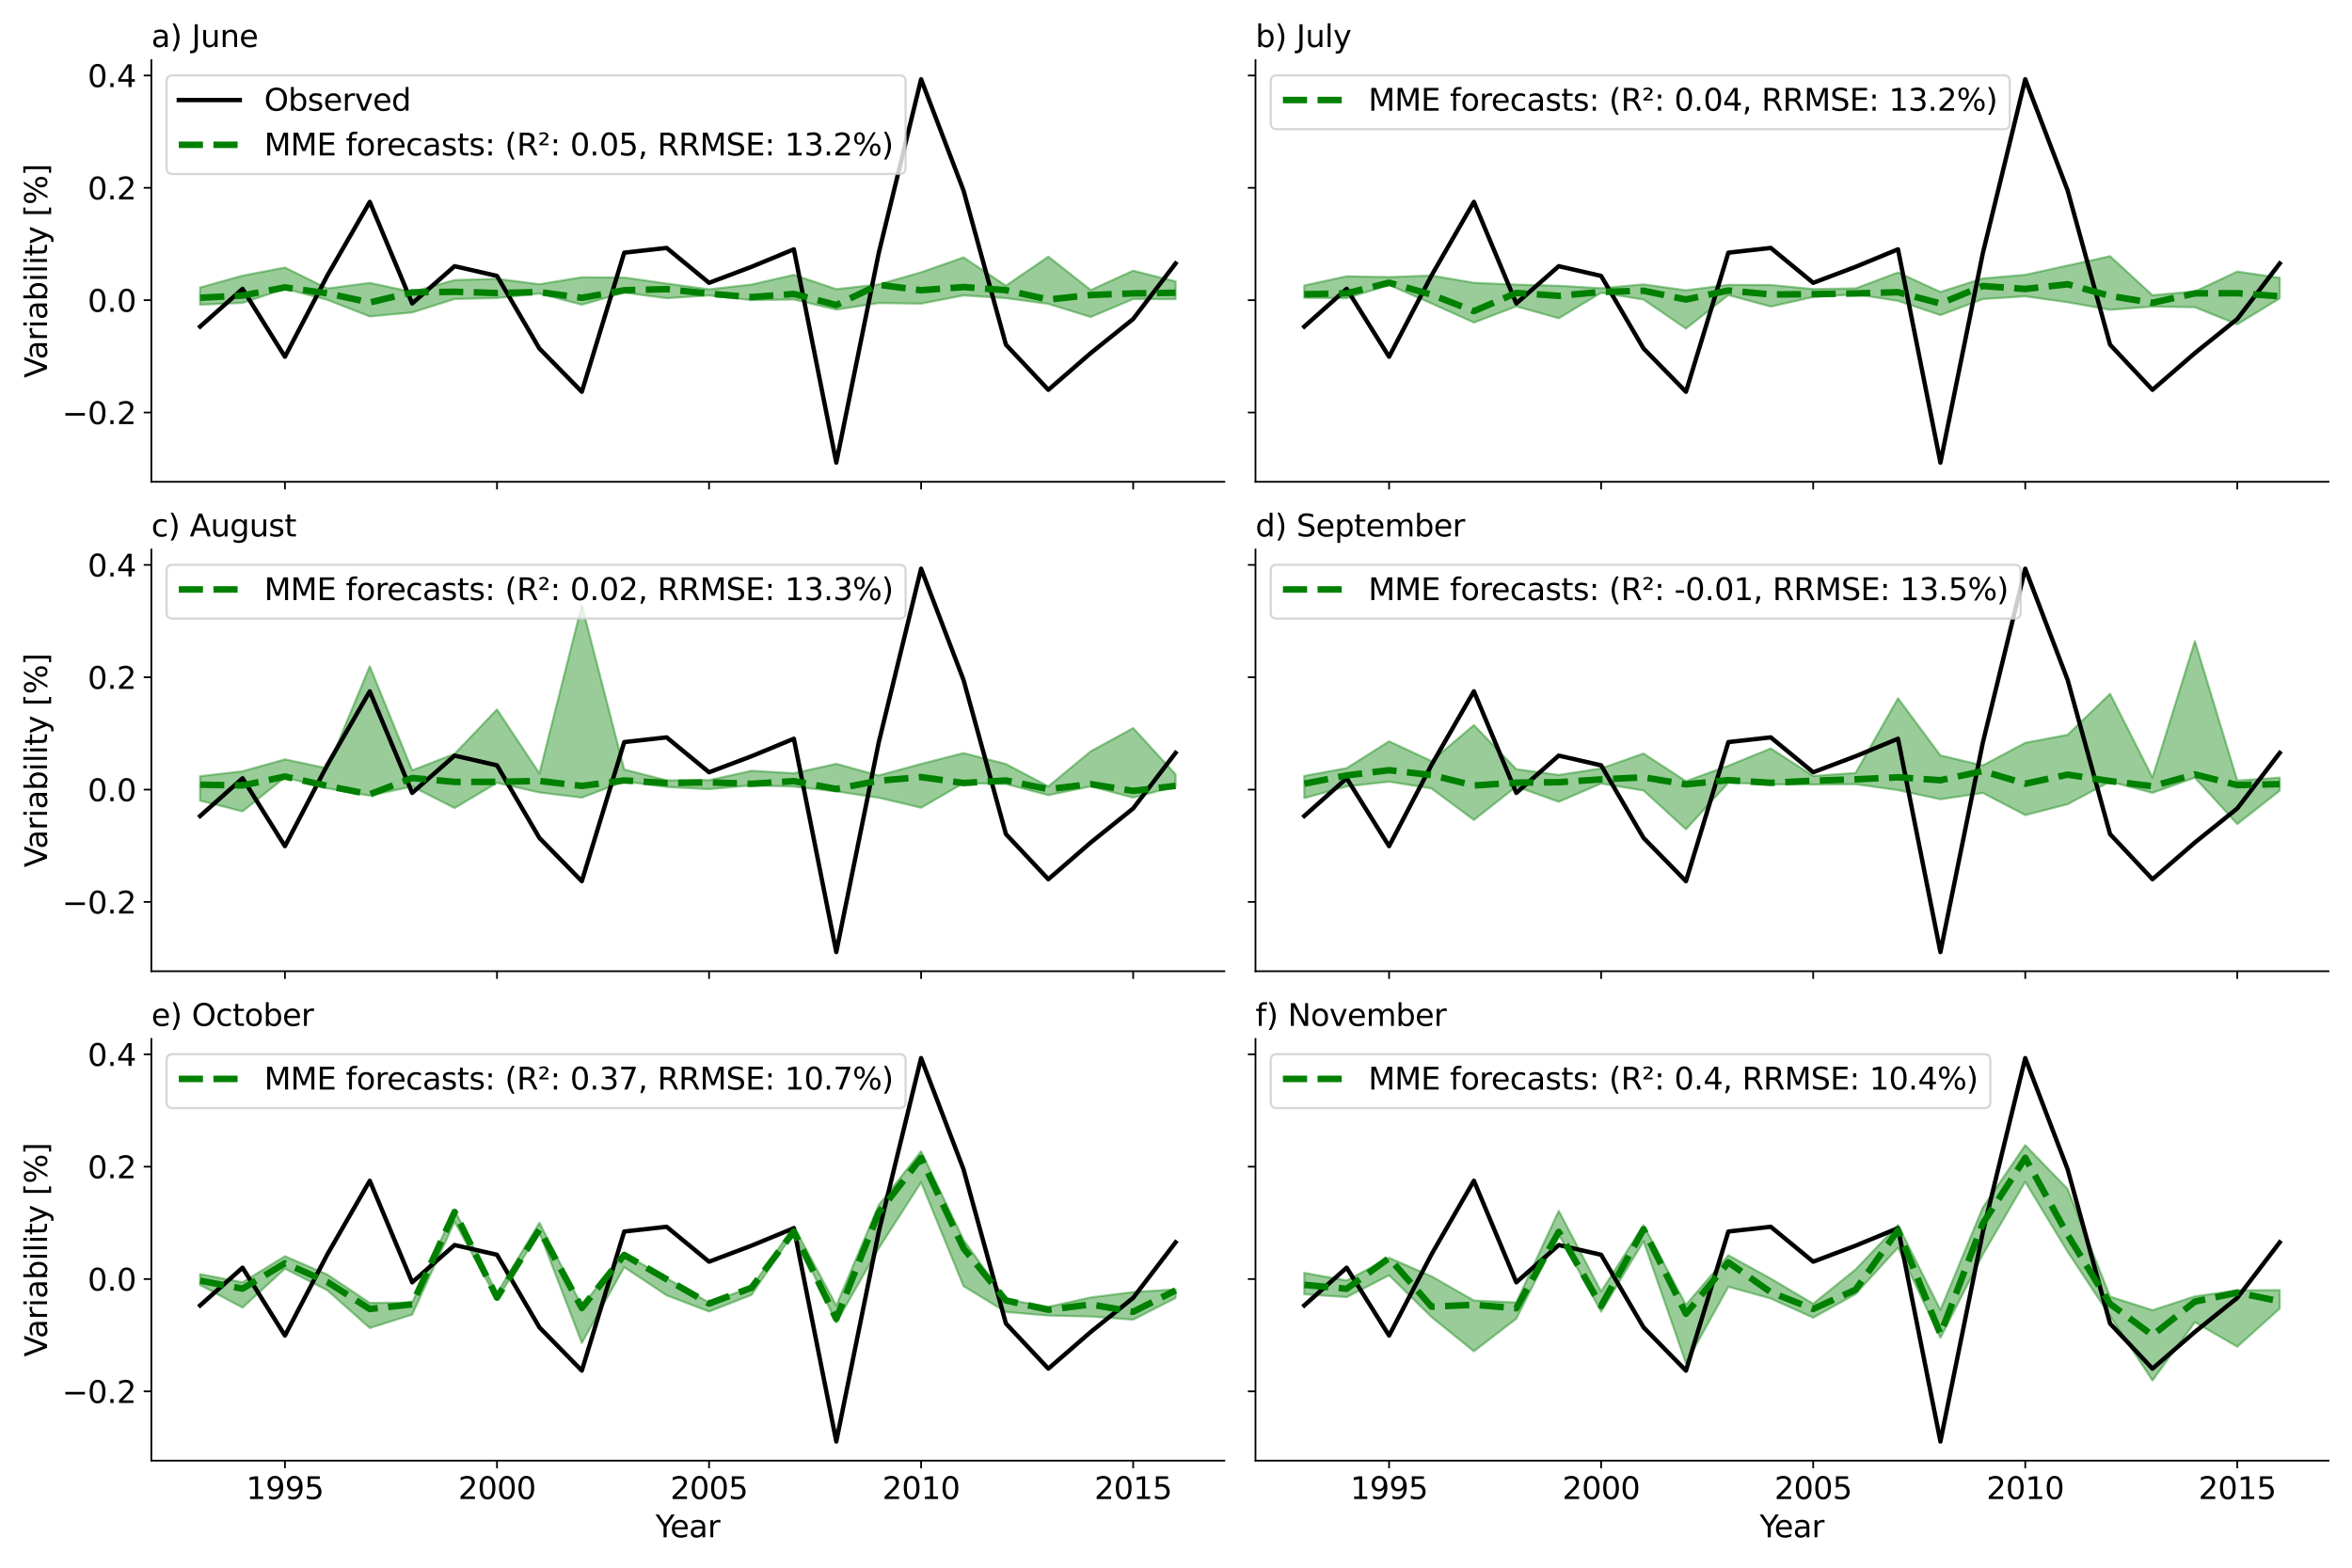 <?xml version="1.0" encoding="utf-8" standalone="no"?>
<!DOCTYPE svg PUBLIC "-//W3C//DTD SVG 1.1//EN"
  "http://www.w3.org/Graphics/SVG/1.1/DTD/svg11.dtd">
<svg xmlns:xlink="http://www.w3.org/1999/xlink" width="1080pt" height="720pt" viewBox="0 0 1080 720" xmlns="http://www.w3.org/2000/svg" version="1.1">
 <defs>
  <style type="text/css">*{stroke-linejoin: round; stroke-linecap: butt}</style>
 </defs>
 <g id="figure_1">
  <g id="patch_1">
   <path d="M 0 720 
L 1080 720 
L 1080 0 
L 0 0 
z
" style="fill: #ffffff"/>
  </g>
  <g id="axes_1">
   <g id="patch_2">
    <path d="M 69.5 221.28 
L 562.2 221.28 
L 562.2 27.6 
L 69.5 27.6 
z
" style="fill: #ffffff"/>
   </g>
   <g id="PolyCollection_1"/>
   <g id="PolyCollection_2"/>
   <g id="PolyCollection_3">
    <defs>
     <path id="m9bd3b632b4" d="M 91.895 -587.96 
L 91.895 -580.069 
L 111.37 -580.878 
L 130.844 -587.376 
L 150.318 -582.296 
L 169.793 -574.666 
L 189.267 -576.503 
L 208.741 -582.667 
L 228.216 -583.11 
L 247.69 -585.184 
L 267.164 -580.054 
L 286.639 -585.612 
L 306.113 -583.044 
L 325.587 -584.307 
L 345.061 -582.158 
L 364.536 -582.456 
L 384.01 -577.818 
L 403.484 -580.817 
L 422.959 -580.557 
L 442.433 -584.322 
L 461.907 -583.081 
L 481.382 -580.435 
L 500.856 -574.402 
L 520.33 -582.653 
L 539.805 -582.591 
L 539.805 -590.754 
L 539.805 -590.754 
L 520.33 -595.676 
L 500.856 -586.781 
L 481.382 -602.126 
L 461.907 -588.79 
L 442.433 -601.789 
L 422.959 -594.931 
L 403.484 -589.359 
L 384.01 -587.202 
L 364.536 -593.763 
L 345.061 -589.312 
L 325.587 -587.125 
L 306.113 -589.772 
L 286.639 -592.529 
L 267.164 -592.658 
L 247.69 -589.45 
L 228.216 -591.935 
L 208.741 -591.357 
L 189.267 -585.929 
L 169.793 -590.071 
L 150.318 -587.507 
L 130.844 -597.117 
L 111.37 -593.396 
L 91.895 -587.96 
z
" style="stroke: #008000; stroke-opacity: 0.4"/>
    </defs>
    <g clip-path="url(#p35aabec0f3)">
     <use xlink:href="#m9bd3b632b4" x="0" y="720" style="fill: #008000; fill-opacity: 0.4; stroke: #008000; stroke-opacity: 0.4"/>
    </g>
   </g>
   <g id="matplotlib.axis_1">
    <g id="xtick_1">
     <g id="line2d_1">
      <defs>
       <path id="mccd3b1d852" d="M 0 0 
L 0 3.5 
" style="stroke: #000000; stroke-width: 0.8"/>
      </defs>
      <g>
       <use xlink:href="#mccd3b1d852" x="130.844" y="221.28" style="stroke: #000000; stroke-width: 0.8"/>
      </g>
     </g>
    </g>
    <g id="xtick_2">
     <g id="line2d_2">
      <g>
       <use xlink:href="#mccd3b1d852" x="228.216" y="221.28" style="stroke: #000000; stroke-width: 0.8"/>
      </g>
     </g>
    </g>
    <g id="xtick_3">
     <g id="line2d_3">
      <g>
       <use xlink:href="#mccd3b1d852" x="325.587" y="221.28" style="stroke: #000000; stroke-width: 0.8"/>
      </g>
     </g>
    </g>
    <g id="xtick_4">
     <g id="line2d_4">
      <g>
       <use xlink:href="#mccd3b1d852" x="422.959" y="221.28" style="stroke: #000000; stroke-width: 0.8"/>
      </g>
     </g>
    </g>
    <g id="xtick_5">
     <g id="line2d_5">
      <g>
       <use xlink:href="#mccd3b1d852" x="520.33" y="221.28" style="stroke: #000000; stroke-width: 0.8"/>
      </g>
     </g>
    </g>
   </g>
   <g id="matplotlib.axis_2">
    <g id="ytick_1">
     <g id="line2d_6">
      <defs>
       <path id="m80b0a1475f" d="M 0 0 
L -3.5 0 
" style="stroke: #000000; stroke-width: 0.8"/>
      </defs>
      <g>
       <use xlink:href="#m80b0a1475f" x="69.5" y="189.462" style="stroke: #000000; stroke-width: 0.8"/>
      </g>
     </g>
     <g id="text_1">
      <!-- −0.2 -->
      <g transform="translate(28.504 194.781) scale(0.14 -0.14)">
       <defs>
        <path id="DejaVuSans-2212" d="M 678 2272 
L 4684 2272 
L 4684 1741 
L 678 1741 
L 678 2272 
z
" transform="scale(0.016)"/>
        <path id="DejaVuSans-30" d="M 2034 4250 
Q 1547 4250 1301 3770 
Q 1056 3291 1056 2328 
Q 1056 1369 1301 889 
Q 1547 409 2034 409 
Q 2525 409 2770 889 
Q 3016 1369 3016 2328 
Q 3016 3291 2770 3770 
Q 2525 4250 2034 4250 
z
M 2034 4750 
Q 2819 4750 3233 4129 
Q 3647 3509 3647 2328 
Q 3647 1150 3233 529 
Q 2819 -91 2034 -91 
Q 1250 -91 836 529 
Q 422 1150 422 2328 
Q 422 3509 836 4129 
Q 1250 4750 2034 4750 
z
" transform="scale(0.016)"/>
        <path id="DejaVuSans-2e" d="M 684 794 
L 1344 794 
L 1344 0 
L 684 0 
L 684 794 
z
" transform="scale(0.016)"/>
        <path id="DejaVuSans-32" d="M 1228 531 
L 3431 531 
L 3431 0 
L 469 0 
L 469 531 
Q 828 903 1448 1529 
Q 2069 2156 2228 2338 
Q 2531 2678 2651 2914 
Q 2772 3150 2772 3378 
Q 2772 3750 2511 3984 
Q 2250 4219 1831 4219 
Q 1534 4219 1204 4116 
Q 875 4013 500 3803 
L 500 4441 
Q 881 4594 1212 4672 
Q 1544 4750 1819 4750 
Q 2544 4750 2975 4387 
Q 3406 4025 3406 3419 
Q 3406 3131 3298 2873 
Q 3191 2616 2906 2266 
Q 2828 2175 2409 1742 
Q 1991 1309 1228 531 
z
" transform="scale(0.016)"/>
       </defs>
       <use xlink:href="#DejaVuSans-2212"/>
       <use xlink:href="#DejaVuSans-30" x="83.789"/>
       <use xlink:href="#DejaVuSans-2e" x="147.412"/>
       <use xlink:href="#DejaVuSans-32" x="179.199"/>
      </g>
     </g>
    </g>
    <g id="ytick_2">
     <g id="line2d_7">
      <g>
       <use xlink:href="#m80b0a1475f" x="69.5" y="137.864" style="stroke: #000000; stroke-width: 0.8"/>
      </g>
     </g>
     <g id="text_2">
      <!-- 0.0 -->
      <g transform="translate(40.236 143.183) scale(0.14 -0.14)">
       <use xlink:href="#DejaVuSans-30"/>
       <use xlink:href="#DejaVuSans-2e" x="63.623"/>
       <use xlink:href="#DejaVuSans-30" x="95.41"/>
      </g>
     </g>
    </g>
    <g id="ytick_3">
     <g id="line2d_8">
      <g>
       <use xlink:href="#m80b0a1475f" x="69.5" y="86.265" style="stroke: #000000; stroke-width: 0.8"/>
      </g>
     </g>
     <g id="text_3">
      <!-- 0.2 -->
      <g transform="translate(40.236 91.584) scale(0.14 -0.14)">
       <use xlink:href="#DejaVuSans-30"/>
       <use xlink:href="#DejaVuSans-2e" x="63.623"/>
       <use xlink:href="#DejaVuSans-32" x="95.41"/>
      </g>
     </g>
    </g>
    <g id="ytick_4">
     <g id="line2d_9">
      <g>
       <use xlink:href="#m80b0a1475f" x="69.5" y="34.666" style="stroke: #000000; stroke-width: 0.8"/>
      </g>
     </g>
     <g id="text_4">
      <!-- 0.4 -->
      <g transform="translate(40.236 39.985) scale(0.14 -0.14)">
       <defs>
        <path id="DejaVuSans-34" d="M 2419 4116 
L 825 1625 
L 2419 1625 
L 2419 4116 
z
M 2253 4666 
L 3047 4666 
L 3047 1625 
L 3713 1625 
L 3713 1100 
L 3047 1100 
L 3047 0 
L 2419 0 
L 2419 1100 
L 313 1100 
L 313 1709 
L 2253 4666 
z
" transform="scale(0.016)"/>
       </defs>
       <use xlink:href="#DejaVuSans-30"/>
       <use xlink:href="#DejaVuSans-2e" x="63.623"/>
       <use xlink:href="#DejaVuSans-34" x="95.41"/>
      </g>
     </g>
    </g>
    <g id="text_5">
     <!-- Variability [%] -->
     <g transform="translate(21.593 173.591) rotate(-90) scale(0.14 -0.14)">
      <defs>
       <path id="DejaVuSans-56" d="M 1831 0 
L 50 4666 
L 709 4666 
L 2188 738 
L 3669 4666 
L 4325 4666 
L 2547 0 
L 1831 0 
z
" transform="scale(0.016)"/>
       <path id="DejaVuSans-61" d="M 2194 1759 
Q 1497 1759 1228 1600 
Q 959 1441 959 1056 
Q 959 750 1161 570 
Q 1363 391 1709 391 
Q 2188 391 2477 730 
Q 2766 1069 2766 1631 
L 2766 1759 
L 2194 1759 
z
M 3341 1997 
L 3341 0 
L 2766 0 
L 2766 531 
Q 2569 213 2275 61 
Q 1981 -91 1556 -91 
Q 1019 -91 701 211 
Q 384 513 384 1019 
Q 384 1609 779 1909 
Q 1175 2209 1959 2209 
L 2766 2209 
L 2766 2266 
Q 2766 2663 2505 2880 
Q 2244 3097 1772 3097 
Q 1472 3097 1187 3025 
Q 903 2953 641 2809 
L 641 3341 
Q 956 3463 1253 3523 
Q 1550 3584 1831 3584 
Q 2591 3584 2966 3190 
Q 3341 2797 3341 1997 
z
" transform="scale(0.016)"/>
       <path id="DejaVuSans-72" d="M 2631 2963 
Q 2534 3019 2420 3045 
Q 2306 3072 2169 3072 
Q 1681 3072 1420 2755 
Q 1159 2438 1159 1844 
L 1159 0 
L 581 0 
L 581 3500 
L 1159 3500 
L 1159 2956 
Q 1341 3275 1631 3429 
Q 1922 3584 2338 3584 
Q 2397 3584 2469 3576 
Q 2541 3569 2628 3553 
L 2631 2963 
z
" transform="scale(0.016)"/>
       <path id="DejaVuSans-69" d="M 603 3500 
L 1178 3500 
L 1178 0 
L 603 0 
L 603 3500 
z
M 603 4863 
L 1178 4863 
L 1178 4134 
L 603 4134 
L 603 4863 
z
" transform="scale(0.016)"/>
       <path id="DejaVuSans-62" d="M 3116 1747 
Q 3116 2381 2855 2742 
Q 2594 3103 2138 3103 
Q 1681 3103 1420 2742 
Q 1159 2381 1159 1747 
Q 1159 1113 1420 752 
Q 1681 391 2138 391 
Q 2594 391 2855 752 
Q 3116 1113 3116 1747 
z
M 1159 2969 
Q 1341 3281 1617 3432 
Q 1894 3584 2278 3584 
Q 2916 3584 3314 3078 
Q 3713 2572 3713 1747 
Q 3713 922 3314 415 
Q 2916 -91 2278 -91 
Q 1894 -91 1617 61 
Q 1341 213 1159 525 
L 1159 0 
L 581 0 
L 581 4863 
L 1159 4863 
L 1159 2969 
z
" transform="scale(0.016)"/>
       <path id="DejaVuSans-6c" d="M 603 4863 
L 1178 4863 
L 1178 0 
L 603 0 
L 603 4863 
z
" transform="scale(0.016)"/>
       <path id="DejaVuSans-74" d="M 1172 4494 
L 1172 3500 
L 2356 3500 
L 2356 3053 
L 1172 3053 
L 1172 1153 
Q 1172 725 1289 603 
Q 1406 481 1766 481 
L 2356 481 
L 2356 0 
L 1766 0 
Q 1100 0 847 248 
Q 594 497 594 1153 
L 594 3053 
L 172 3053 
L 172 3500 
L 594 3500 
L 594 4494 
L 1172 4494 
z
" transform="scale(0.016)"/>
       <path id="DejaVuSans-79" d="M 2059 -325 
Q 1816 -950 1584 -1140 
Q 1353 -1331 966 -1331 
L 506 -1331 
L 506 -850 
L 844 -850 
Q 1081 -850 1212 -737 
Q 1344 -625 1503 -206 
L 1606 56 
L 191 3500 
L 800 3500 
L 1894 763 
L 2988 3500 
L 3597 3500 
L 2059 -325 
z
" transform="scale(0.016)"/>
       <path id="DejaVuSans-20" transform="scale(0.016)"/>
       <path id="DejaVuSans-5b" d="M 550 4863 
L 1875 4863 
L 1875 4416 
L 1125 4416 
L 1125 -397 
L 1875 -397 
L 1875 -844 
L 550 -844 
L 550 4863 
z
" transform="scale(0.016)"/>
       <path id="DejaVuSans-25" d="M 4653 2053 
Q 4381 2053 4226 1822 
Q 4072 1591 4072 1178 
Q 4072 772 4226 539 
Q 4381 306 4653 306 
Q 4919 306 5073 539 
Q 5228 772 5228 1178 
Q 5228 1588 5073 1820 
Q 4919 2053 4653 2053 
z
M 4653 2450 
Q 5147 2450 5437 2106 
Q 5728 1763 5728 1178 
Q 5728 594 5436 251 
Q 5144 -91 4653 -91 
Q 4153 -91 3862 251 
Q 3572 594 3572 1178 
Q 3572 1766 3864 2108 
Q 4156 2450 4653 2450 
z
M 1428 4353 
Q 1159 4353 1004 4120 
Q 850 3888 850 3481 
Q 850 3069 1003 2837 
Q 1156 2606 1428 2606 
Q 1700 2606 1854 2837 
Q 2009 3069 2009 3481 
Q 2009 3884 1853 4118 
Q 1697 4353 1428 4353 
z
M 4250 4750 
L 4750 4750 
L 1831 -91 
L 1331 -91 
L 4250 4750 
z
M 1428 4750 
Q 1922 4750 2215 4408 
Q 2509 4066 2509 3481 
Q 2509 2891 2217 2550 
Q 1925 2209 1428 2209 
Q 931 2209 642 2551 
Q 353 2894 353 3481 
Q 353 4063 643 4406 
Q 934 4750 1428 4750 
z
" transform="scale(0.016)"/>
       <path id="DejaVuSans-5d" d="M 1947 4863 
L 1947 -844 
L 622 -844 
L 622 -397 
L 1369 -397 
L 1369 4416 
L 622 4416 
L 622 4863 
L 1947 4863 
z
" transform="scale(0.016)"/>
      </defs>
      <use xlink:href="#DejaVuSans-56"/>
      <use xlink:href="#DejaVuSans-61" x="60.658"/>
      <use xlink:href="#DejaVuSans-72" x="121.938"/>
      <use xlink:href="#DejaVuSans-69" x="163.051"/>
      <use xlink:href="#DejaVuSans-61" x="190.834"/>
      <use xlink:href="#DejaVuSans-62" x="252.113"/>
      <use xlink:href="#DejaVuSans-69" x="315.59"/>
      <use xlink:href="#DejaVuSans-6c" x="343.373"/>
      <use xlink:href="#DejaVuSans-69" x="371.156"/>
      <use xlink:href="#DejaVuSans-74" x="398.939"/>
      <use xlink:href="#DejaVuSans-79" x="438.148"/>
      <use xlink:href="#DejaVuSans-20" x="497.328"/>
      <use xlink:href="#DejaVuSans-5b" x="529.115"/>
      <use xlink:href="#DejaVuSans-25" x="568.129"/>
      <use xlink:href="#DejaVuSans-5d" x="663.148"/>
     </g>
    </g>
   </g>
   <g id="line2d_10">
    <path d="M 91.895 149.988 
L 111.37 132.659 
L 130.844 163.836 
L 150.318 126.553 
L 169.793 92.724 
L 189.267 139.375 
L 208.741 122.258 
L 228.216 126.725 
L 247.69 160.061 
L 267.164 179.929 
L 286.639 116.046 
L 306.113 113.874 
L 325.587 129.897 
L 345.061 122.546 
L 364.536 114.498 
L 384.01 212.476 
L 403.484 116.283 
L 422.959 36.404 
L 442.433 87.497 
L 461.907 158.297 
L 481.382 179.03 
L 500.856 162.163 
L 520.33 146.505 
L 539.805 121.009 
" clip-path="url(#p35aabec0f3)" style="fill: none; stroke: #000000; stroke-width: 2; stroke-linecap: square"/>
   </g>
   <g id="line2d_11">
    <path d="M 91.895 136.75 
L 111.37 135.738 
L 130.844 131.995 
L 150.318 134.714 
L 169.793 138.913 
L 189.267 134.274 
L 208.741 133.999 
L 228.216 134.589 
L 247.69 134.152 
L 267.164 136.778 
L 286.639 133.302 
L 306.113 132.795 
L 325.587 134.882 
L 345.061 136.448 
L 364.536 134.992 
L 384.01 140.084 
L 403.484 130.791 
L 422.959 133.296 
L 442.433 131.832 
L 461.907 133.252 
L 481.382 137.565 
L 500.856 135.486 
L 520.33 134.748 
L 539.805 134.46 
" clip-path="url(#p35aabec0f3)" style="fill: none; stroke-dasharray: 11.1,4.8; stroke-dashoffset: 0; stroke: #008000; stroke-width: 3"/>
   </g>
   <g id="patch_3">
    <path d="M 69.5 221.28 
L 69.5 27.6 
" style="fill: none; stroke: #000000; stroke-width: 0.8; stroke-linejoin: miter; stroke-linecap: square"/>
   </g>
   <g id="patch_4">
    <path d="M 69.5 221.28 
L 562.2 221.28 
" style="fill: none; stroke: #000000; stroke-width: 0.8; stroke-linejoin: miter; stroke-linecap: square"/>
   </g>
   <g id="text_6">
    <!-- a) June -->
    <g transform="translate(69.5 21.6) scale(0.14 -0.14)">
     <defs>
      <path id="DejaVuSans-29" d="M 513 4856 
L 1013 4856 
Q 1481 4119 1714 3412 
Q 1947 2706 1947 2009 
Q 1947 1309 1714 600 
Q 1481 -109 1013 -844 
L 513 -844 
Q 928 -128 1133 580 
Q 1338 1288 1338 2009 
Q 1338 2731 1133 3434 
Q 928 4138 513 4856 
z
" transform="scale(0.016)"/>
      <path id="DejaVuSans-4a" d="M 628 4666 
L 1259 4666 
L 1259 325 
Q 1259 -519 939 -900 
Q 619 -1281 -91 -1281 
L -331 -1281 
L -331 -750 
L -134 -750 
Q 284 -750 456 -515 
Q 628 -281 628 325 
L 628 4666 
z
" transform="scale(0.016)"/>
      <path id="DejaVuSans-75" d="M 544 1381 
L 544 3500 
L 1119 3500 
L 1119 1403 
Q 1119 906 1312 657 
Q 1506 409 1894 409 
Q 2359 409 2629 706 
Q 2900 1003 2900 1516 
L 2900 3500 
L 3475 3500 
L 3475 0 
L 2900 0 
L 2900 538 
Q 2691 219 2414 64 
Q 2138 -91 1772 -91 
Q 1169 -91 856 284 
Q 544 659 544 1381 
z
M 1991 3584 
L 1991 3584 
z
" transform="scale(0.016)"/>
      <path id="DejaVuSans-6e" d="M 3513 2113 
L 3513 0 
L 2938 0 
L 2938 2094 
Q 2938 2591 2744 2837 
Q 2550 3084 2163 3084 
Q 1697 3084 1428 2787 
Q 1159 2491 1159 1978 
L 1159 0 
L 581 0 
L 581 3500 
L 1159 3500 
L 1159 2956 
Q 1366 3272 1645 3428 
Q 1925 3584 2291 3584 
Q 2894 3584 3203 3211 
Q 3513 2838 3513 2113 
z
" transform="scale(0.016)"/>
      <path id="DejaVuSans-65" d="M 3597 1894 
L 3597 1613 
L 953 1613 
Q 991 1019 1311 708 
Q 1631 397 2203 397 
Q 2534 397 2845 478 
Q 3156 559 3463 722 
L 3463 178 
Q 3153 47 2828 -22 
Q 2503 -91 2169 -91 
Q 1331 -91 842 396 
Q 353 884 353 1716 
Q 353 2575 817 3079 
Q 1281 3584 2069 3584 
Q 2775 3584 3186 3129 
Q 3597 2675 3597 1894 
z
M 3022 2063 
Q 3016 2534 2758 2815 
Q 2500 3097 2075 3097 
Q 1594 3097 1305 2825 
Q 1016 2553 972 2059 
L 3022 2063 
z
" transform="scale(0.016)"/>
     </defs>
     <use xlink:href="#DejaVuSans-61"/>
     <use xlink:href="#DejaVuSans-29" x="61.279"/>
     <use xlink:href="#DejaVuSans-20" x="100.293"/>
     <use xlink:href="#DejaVuSans-4a" x="132.08"/>
     <use xlink:href="#DejaVuSans-75" x="161.572"/>
     <use xlink:href="#DejaVuSans-6e" x="224.951"/>
     <use xlink:href="#DejaVuSans-65" x="288.33"/>
    </g>
   </g>
   <g id="legend_1">
    <g id="patch_5">
     <path d="M 79.3 79.899 
L 413.032 79.899 
Q 415.832 79.899 415.832 77.099 
L 415.832 37.4 
Q 415.832 34.6 413.032 34.6 
L 79.3 34.6 
Q 76.5 34.6 76.5 37.4 
L 76.5 77.099 
Q 76.5 79.899 79.3 79.899 
z
" style="fill: #ffffff; opacity: 0.8; stroke: #cccccc; stroke-linejoin: miter"/>
    </g>
    <g id="line2d_12">
     <path d="M 82.1 45.938 
L 96.1 45.938 
L 110.1 45.938 
" style="fill: none; stroke: #000000; stroke-width: 2; stroke-linecap: square"/>
    </g>
    <g id="text_7">
     <!-- Observed -->
     <g transform="translate(121.3 50.838) scale(0.14 -0.14)">
      <defs>
       <path id="DejaVuSans-4f" d="M 2522 4238 
Q 1834 4238 1429 3725 
Q 1025 3213 1025 2328 
Q 1025 1447 1429 934 
Q 1834 422 2522 422 
Q 3209 422 3611 934 
Q 4013 1447 4013 2328 
Q 4013 3213 3611 3725 
Q 3209 4238 2522 4238 
z
M 2522 4750 
Q 3503 4750 4090 4092 
Q 4678 3434 4678 2328 
Q 4678 1225 4090 567 
Q 3503 -91 2522 -91 
Q 1538 -91 948 565 
Q 359 1222 359 2328 
Q 359 3434 948 4092 
Q 1538 4750 2522 4750 
z
" transform="scale(0.016)"/>
       <path id="DejaVuSans-73" d="M 2834 3397 
L 2834 2853 
Q 2591 2978 2328 3040 
Q 2066 3103 1784 3103 
Q 1356 3103 1142 2972 
Q 928 2841 928 2578 
Q 928 2378 1081 2264 
Q 1234 2150 1697 2047 
L 1894 2003 
Q 2506 1872 2764 1633 
Q 3022 1394 3022 966 
Q 3022 478 2636 193 
Q 2250 -91 1575 -91 
Q 1294 -91 989 -36 
Q 684 19 347 128 
L 347 722 
Q 666 556 975 473 
Q 1284 391 1588 391 
Q 1994 391 2212 530 
Q 2431 669 2431 922 
Q 2431 1156 2273 1281 
Q 2116 1406 1581 1522 
L 1381 1569 
Q 847 1681 609 1914 
Q 372 2147 372 2553 
Q 372 3047 722 3315 
Q 1072 3584 1716 3584 
Q 2034 3584 2315 3537 
Q 2597 3491 2834 3397 
z
" transform="scale(0.016)"/>
       <path id="DejaVuSans-76" d="M 191 3500 
L 800 3500 
L 1894 563 
L 2988 3500 
L 3597 3500 
L 2284 0 
L 1503 0 
L 191 3500 
z
" transform="scale(0.016)"/>
       <path id="DejaVuSans-64" d="M 2906 2969 
L 2906 4863 
L 3481 4863 
L 3481 0 
L 2906 0 
L 2906 525 
Q 2725 213 2448 61 
Q 2172 -91 1784 -91 
Q 1150 -91 751 415 
Q 353 922 353 1747 
Q 353 2572 751 3078 
Q 1150 3584 1784 3584 
Q 2172 3584 2448 3432 
Q 2725 3281 2906 2969 
z
M 947 1747 
Q 947 1113 1208 752 
Q 1469 391 1925 391 
Q 2381 391 2643 752 
Q 2906 1113 2906 1747 
Q 2906 2381 2643 2742 
Q 2381 3103 1925 3103 
Q 1469 3103 1208 2742 
Q 947 2381 947 1747 
z
" transform="scale(0.016)"/>
      </defs>
      <use xlink:href="#DejaVuSans-4f"/>
      <use xlink:href="#DejaVuSans-62" x="78.711"/>
      <use xlink:href="#DejaVuSans-73" x="142.188"/>
      <use xlink:href="#DejaVuSans-65" x="194.287"/>
      <use xlink:href="#DejaVuSans-72" x="255.811"/>
      <use xlink:href="#DejaVuSans-76" x="296.924"/>
      <use xlink:href="#DejaVuSans-65" x="356.104"/>
      <use xlink:href="#DejaVuSans-64" x="417.627"/>
     </g>
    </g>
    <g id="line2d_13">
     <path d="M 82.1 66.487 
L 96.1 66.487 
L 110.1 66.487 
" style="fill: none; stroke-dasharray: 11.1,4.8; stroke-dashoffset: 0; stroke: #008000; stroke-width: 3"/>
    </g>
    <g id="text_8">
     <!-- MME forecasts: (R²: 0.05, RRMSE: 13.2%) -->
     <g transform="translate(121.3 71.387) scale(0.14 -0.14)">
      <defs>
       <path id="DejaVuSans-4d" d="M 628 4666 
L 1569 4666 
L 2759 1491 
L 3956 4666 
L 4897 4666 
L 4897 0 
L 4281 0 
L 4281 4097 
L 3078 897 
L 2444 897 
L 1241 4097 
L 1241 0 
L 628 0 
L 628 4666 
z
" transform="scale(0.016)"/>
       <path id="DejaVuSans-45" d="M 628 4666 
L 3578 4666 
L 3578 4134 
L 1259 4134 
L 1259 2753 
L 3481 2753 
L 3481 2222 
L 1259 2222 
L 1259 531 
L 3634 531 
L 3634 0 
L 628 0 
L 628 4666 
z
" transform="scale(0.016)"/>
       <path id="DejaVuSans-66" d="M 2375 4863 
L 2375 4384 
L 1825 4384 
Q 1516 4384 1395 4259 
Q 1275 4134 1275 3809 
L 1275 3500 
L 2222 3500 
L 2222 3053 
L 1275 3053 
L 1275 0 
L 697 0 
L 697 3053 
L 147 3053 
L 147 3500 
L 697 3500 
L 697 3744 
Q 697 4328 969 4595 
Q 1241 4863 1831 4863 
L 2375 4863 
z
" transform="scale(0.016)"/>
       <path id="DejaVuSans-6f" d="M 1959 3097 
Q 1497 3097 1228 2736 
Q 959 2375 959 1747 
Q 959 1119 1226 758 
Q 1494 397 1959 397 
Q 2419 397 2687 759 
Q 2956 1122 2956 1747 
Q 2956 2369 2687 2733 
Q 2419 3097 1959 3097 
z
M 1959 3584 
Q 2709 3584 3137 3096 
Q 3566 2609 3566 1747 
Q 3566 888 3137 398 
Q 2709 -91 1959 -91 
Q 1206 -91 779 398 
Q 353 888 353 1747 
Q 353 2609 779 3096 
Q 1206 3584 1959 3584 
z
" transform="scale(0.016)"/>
       <path id="DejaVuSans-63" d="M 3122 3366 
L 3122 2828 
Q 2878 2963 2633 3030 
Q 2388 3097 2138 3097 
Q 1578 3097 1268 2742 
Q 959 2388 959 1747 
Q 959 1106 1268 751 
Q 1578 397 2138 397 
Q 2388 397 2633 464 
Q 2878 531 3122 666 
L 3122 134 
Q 2881 22 2623 -34 
Q 2366 -91 2075 -91 
Q 1284 -91 818 406 
Q 353 903 353 1747 
Q 353 2603 823 3093 
Q 1294 3584 2113 3584 
Q 2378 3584 2631 3529 
Q 2884 3475 3122 3366 
z
" transform="scale(0.016)"/>
       <path id="DejaVuSans-3a" d="M 750 794 
L 1409 794 
L 1409 0 
L 750 0 
L 750 794 
z
M 750 3309 
L 1409 3309 
L 1409 2516 
L 750 2516 
L 750 3309 
z
" transform="scale(0.016)"/>
       <path id="DejaVuSans-28" d="M 1984 4856 
Q 1566 4138 1362 3434 
Q 1159 2731 1159 2009 
Q 1159 1288 1364 580 
Q 1569 -128 1984 -844 
L 1484 -844 
Q 1016 -109 783 600 
Q 550 1309 550 2009 
Q 550 2706 781 3412 
Q 1013 4119 1484 4856 
L 1984 4856 
z
" transform="scale(0.016)"/>
       <path id="DejaVuSans-52" d="M 2841 2188 
Q 3044 2119 3236 1894 
Q 3428 1669 3622 1275 
L 4263 0 
L 3584 0 
L 2988 1197 
Q 2756 1666 2539 1819 
Q 2322 1972 1947 1972 
L 1259 1972 
L 1259 0 
L 628 0 
L 628 4666 
L 2053 4666 
Q 2853 4666 3247 4331 
Q 3641 3997 3641 3322 
Q 3641 2881 3436 2590 
Q 3231 2300 2841 2188 
z
M 1259 4147 
L 1259 2491 
L 2053 2491 
Q 2509 2491 2742 2702 
Q 2975 2913 2975 3322 
Q 2975 3731 2742 3939 
Q 2509 4147 2053 4147 
L 1259 4147 
z
" transform="scale(0.016)"/>
       <path id="DejaVuSans-b2" d="M 838 2444 
L 2163 2444 
L 2163 2088 
L 294 2088 
L 294 2431 
Q 400 2528 597 2703 
Q 1672 3656 1672 3950 
Q 1672 4156 1509 4282 
Q 1347 4409 1081 4409 
Q 919 4409 728 4354 
Q 538 4300 313 4191 
L 313 4575 
Q 553 4663 761 4706 
Q 969 4750 1147 4750 
Q 1600 4750 1872 4544 
Q 2144 4338 2144 4000 
Q 2144 3566 1109 2678 
Q 934 2528 838 2444 
z
" transform="scale(0.016)"/>
       <path id="DejaVuSans-35" d="M 691 4666 
L 3169 4666 
L 3169 4134 
L 1269 4134 
L 1269 2991 
Q 1406 3038 1543 3061 
Q 1681 3084 1819 3084 
Q 2600 3084 3056 2656 
Q 3513 2228 3513 1497 
Q 3513 744 3044 326 
Q 2575 -91 1722 -91 
Q 1428 -91 1123 -41 
Q 819 9 494 109 
L 494 744 
Q 775 591 1075 516 
Q 1375 441 1709 441 
Q 2250 441 2565 725 
Q 2881 1009 2881 1497 
Q 2881 1984 2565 2268 
Q 2250 2553 1709 2553 
Q 1456 2553 1204 2497 
Q 953 2441 691 2322 
L 691 4666 
z
" transform="scale(0.016)"/>
       <path id="DejaVuSans-2c" d="M 750 794 
L 1409 794 
L 1409 256 
L 897 -744 
L 494 -744 
L 750 256 
L 750 794 
z
" transform="scale(0.016)"/>
       <path id="DejaVuSans-53" d="M 3425 4513 
L 3425 3897 
Q 3066 4069 2747 4153 
Q 2428 4238 2131 4238 
Q 1616 4238 1336 4038 
Q 1056 3838 1056 3469 
Q 1056 3159 1242 3001 
Q 1428 2844 1947 2747 
L 2328 2669 
Q 3034 2534 3370 2195 
Q 3706 1856 3706 1288 
Q 3706 609 3251 259 
Q 2797 -91 1919 -91 
Q 1588 -91 1214 -16 
Q 841 59 441 206 
L 441 856 
Q 825 641 1194 531 
Q 1563 422 1919 422 
Q 2459 422 2753 634 
Q 3047 847 3047 1241 
Q 3047 1584 2836 1778 
Q 2625 1972 2144 2069 
L 1759 2144 
Q 1053 2284 737 2584 
Q 422 2884 422 3419 
Q 422 4038 858 4394 
Q 1294 4750 2059 4750 
Q 2388 4750 2728 4690 
Q 3069 4631 3425 4513 
z
" transform="scale(0.016)"/>
       <path id="DejaVuSans-31" d="M 794 531 
L 1825 531 
L 1825 4091 
L 703 3866 
L 703 4441 
L 1819 4666 
L 2450 4666 
L 2450 531 
L 3481 531 
L 3481 0 
L 794 0 
L 794 531 
z
" transform="scale(0.016)"/>
       <path id="DejaVuSans-33" d="M 2597 2516 
Q 3050 2419 3304 2112 
Q 3559 1806 3559 1356 
Q 3559 666 3084 287 
Q 2609 -91 1734 -91 
Q 1441 -91 1130 -33 
Q 819 25 488 141 
L 488 750 
Q 750 597 1062 519 
Q 1375 441 1716 441 
Q 2309 441 2620 675 
Q 2931 909 2931 1356 
Q 2931 1769 2642 2001 
Q 2353 2234 1838 2234 
L 1294 2234 
L 1294 2753 
L 1863 2753 
Q 2328 2753 2575 2939 
Q 2822 3125 2822 3475 
Q 2822 3834 2567 4026 
Q 2313 4219 1838 4219 
Q 1578 4219 1281 4162 
Q 984 4106 628 3988 
L 628 4550 
Q 988 4650 1302 4700 
Q 1616 4750 1894 4750 
Q 2613 4750 3031 4423 
Q 3450 4097 3450 3541 
Q 3450 3153 3228 2886 
Q 3006 2619 2597 2516 
z
" transform="scale(0.016)"/>
      </defs>
      <use xlink:href="#DejaVuSans-4d"/>
      <use xlink:href="#DejaVuSans-4d" x="86.279"/>
      <use xlink:href="#DejaVuSans-45" x="172.559"/>
      <use xlink:href="#DejaVuSans-20" x="235.742"/>
      <use xlink:href="#DejaVuSans-66" x="267.529"/>
      <use xlink:href="#DejaVuSans-6f" x="302.734"/>
      <use xlink:href="#DejaVuSans-72" x="363.916"/>
      <use xlink:href="#DejaVuSans-65" x="402.779"/>
      <use xlink:href="#DejaVuSans-63" x="464.303"/>
      <use xlink:href="#DejaVuSans-61" x="519.283"/>
      <use xlink:href="#DejaVuSans-73" x="580.562"/>
      <use xlink:href="#DejaVuSans-74" x="632.662"/>
      <use xlink:href="#DejaVuSans-73" x="671.871"/>
      <use xlink:href="#DejaVuSans-3a" x="723.971"/>
      <use xlink:href="#DejaVuSans-20" x="757.662"/>
      <use xlink:href="#DejaVuSans-28" x="789.449"/>
      <use xlink:href="#DejaVuSans-52" x="828.463"/>
      <use xlink:href="#DejaVuSans-b2" x="897.945"/>
      <use xlink:href="#DejaVuSans-3a" x="938.033"/>
      <use xlink:href="#DejaVuSans-20" x="971.725"/>
      <use xlink:href="#DejaVuSans-30" x="1003.512"/>
      <use xlink:href="#DejaVuSans-2e" x="1067.135"/>
      <use xlink:href="#DejaVuSans-30" x="1098.922"/>
      <use xlink:href="#DejaVuSans-35" x="1162.545"/>
      <use xlink:href="#DejaVuSans-2c" x="1226.168"/>
      <use xlink:href="#DejaVuSans-20" x="1257.955"/>
      <use xlink:href="#DejaVuSans-52" x="1289.742"/>
      <use xlink:href="#DejaVuSans-52" x="1359.225"/>
      <use xlink:href="#DejaVuSans-4d" x="1428.707"/>
      <use xlink:href="#DejaVuSans-53" x="1514.986"/>
      <use xlink:href="#DejaVuSans-45" x="1578.463"/>
      <use xlink:href="#DejaVuSans-3a" x="1641.646"/>
      <use xlink:href="#DejaVuSans-20" x="1675.338"/>
      <use xlink:href="#DejaVuSans-31" x="1707.125"/>
      <use xlink:href="#DejaVuSans-33" x="1770.748"/>
      <use xlink:href="#DejaVuSans-2e" x="1834.371"/>
      <use xlink:href="#DejaVuSans-32" x="1866.158"/>
      <use xlink:href="#DejaVuSans-25" x="1929.781"/>
      <use xlink:href="#DejaVuSans-29" x="2024.801"/>
     </g>
    </g>
   </g>
  </g>
  <g id="axes_2">
   <g id="patch_6">
    <path d="M 576.5 221.28 
L 1069.2 221.28 
L 1069.2 27.6 
L 576.5 27.6 
z
" style="fill: #ffffff"/>
   </g>
   <g id="PolyCollection_4"/>
   <g id="PolyCollection_5"/>
   <g id="PolyCollection_6">
    <defs>
     <path id="m0bfd97cb9f" d="M 598.895 -588.885 
L 598.895 -583.213 
L 618.37 -583.046 
L 637.844 -589.103 
L 657.318 -580.652 
L 676.793 -571.865 
L 696.267 -579.283 
L 715.741 -573.825 
L 735.216 -585.539 
L 754.69 -582.423 
L 774.164 -569.094 
L 793.639 -584.476 
L 813.113 -579.193 
L 832.587 -583.599 
L 852.061 -584.828 
L 871.536 -581.811 
L 891.01 -575.274 
L 910.484 -582.637 
L 929.959 -583.905 
L 949.433 -581.186 
L 968.907 -577.703 
L 988.382 -579.192 
L 1007.856 -578.891 
L 1027.33 -571.044 
L 1046.805 -582.972 
L 1046.805 -592.409 
L 1046.805 -592.409 
L 1027.33 -595.269 
L 1007.856 -586.132 
L 988.382 -584.395 
L 968.907 -602.33 
L 949.433 -598.057 
L 929.959 -593.791 
L 910.484 -592.103 
L 891.01 -585.927 
L 871.536 -594.865 
L 852.061 -587.541 
L 832.587 -587.228 
L 813.113 -589.125 
L 793.639 -589.171 
L 774.164 -586.676 
L 754.69 -589.399 
L 735.216 -587.64 
L 715.741 -588.754 
L 696.267 -589.279 
L 676.793 -590.107 
L 657.318 -593.448 
L 637.844 -592.734 
L 618.37 -593.111 
L 598.895 -588.885 
z
" style="stroke: #008000; stroke-opacity: 0.4"/>
    </defs>
    <g clip-path="url(#pa54e35c5f7)">
     <use xlink:href="#m0bfd97cb9f" x="0" y="720" style="fill: #008000; fill-opacity: 0.4; stroke: #008000; stroke-opacity: 0.4"/>
    </g>
   </g>
   <g id="matplotlib.axis_3">
    <g id="xtick_6">
     <g id="line2d_14">
      <g>
       <use xlink:href="#mccd3b1d852" x="637.844" y="221.28" style="stroke: #000000; stroke-width: 0.8"/>
      </g>
     </g>
    </g>
    <g id="xtick_7">
     <g id="line2d_15">
      <g>
       <use xlink:href="#mccd3b1d852" x="735.216" y="221.28" style="stroke: #000000; stroke-width: 0.8"/>
      </g>
     </g>
    </g>
    <g id="xtick_8">
     <g id="line2d_16">
      <g>
       <use xlink:href="#mccd3b1d852" x="832.587" y="221.28" style="stroke: #000000; stroke-width: 0.8"/>
      </g>
     </g>
    </g>
    <g id="xtick_9">
     <g id="line2d_17">
      <g>
       <use xlink:href="#mccd3b1d852" x="929.959" y="221.28" style="stroke: #000000; stroke-width: 0.8"/>
      </g>
     </g>
    </g>
    <g id="xtick_10">
     <g id="line2d_18">
      <g>
       <use xlink:href="#mccd3b1d852" x="1027.33" y="221.28" style="stroke: #000000; stroke-width: 0.8"/>
      </g>
     </g>
    </g>
   </g>
   <g id="matplotlib.axis_4">
    <g id="ytick_5">
     <g id="line2d_19">
      <g>
       <use xlink:href="#m80b0a1475f" x="576.5" y="189.462" style="stroke: #000000; stroke-width: 0.8"/>
      </g>
     </g>
    </g>
    <g id="ytick_6">
     <g id="line2d_20">
      <g>
       <use xlink:href="#m80b0a1475f" x="576.5" y="137.864" style="stroke: #000000; stroke-width: 0.8"/>
      </g>
     </g>
    </g>
    <g id="ytick_7">
     <g id="line2d_21">
      <g>
       <use xlink:href="#m80b0a1475f" x="576.5" y="86.265" style="stroke: #000000; stroke-width: 0.8"/>
      </g>
     </g>
    </g>
    <g id="ytick_8">
     <g id="line2d_22">
      <g>
       <use xlink:href="#m80b0a1475f" x="576.5" y="34.666" style="stroke: #000000; stroke-width: 0.8"/>
      </g>
     </g>
    </g>
   </g>
   <g id="line2d_23">
    <path d="M 598.895 149.988 
L 618.37 132.659 
L 637.844 163.836 
L 657.318 126.553 
L 676.793 92.724 
L 696.267 139.375 
L 715.741 122.258 
L 735.216 126.725 
L 754.69 160.061 
L 774.164 179.929 
L 793.639 116.046 
L 813.113 113.874 
L 832.587 129.897 
L 852.061 122.546 
L 871.536 114.498 
L 891.01 212.476 
L 910.484 116.283 
L 929.959 36.404 
L 949.433 87.497 
L 968.907 158.297 
L 988.382 179.03 
L 1007.856 162.163 
L 1027.33 146.505 
L 1046.805 121.009 
" clip-path="url(#pa54e35c5f7)" style="fill: none; stroke: #000000; stroke-width: 2; stroke-linecap: square"/>
   </g>
   <g id="line2d_24">
    <path d="M 598.895 135.149 
L 618.37 134.708 
L 637.844 129.838 
L 657.318 135.317 
L 676.793 142.892 
L 696.267 134.537 
L 715.741 135.874 
L 735.216 134.069 
L 754.69 133.533 
L 774.164 137.564 
L 793.639 133.407 
L 813.113 135.245 
L 832.587 135.111 
L 852.061 134.77 
L 871.536 134.203 
L 891.01 139.408 
L 910.484 131.368 
L 929.959 132.71 
L 949.433 130.536 
L 968.907 135.901 
L 988.382 139.066 
L 1007.856 134.733 
L 1027.33 134.655 
L 1046.805 136.076 
" clip-path="url(#pa54e35c5f7)" style="fill: none; stroke-dasharray: 11.1,4.8; stroke-dashoffset: 0; stroke: #008000; stroke-width: 3"/>
   </g>
   <g id="patch_7">
    <path d="M 576.5 221.28 
L 576.5 27.6 
" style="fill: none; stroke: #000000; stroke-width: 0.8; stroke-linejoin: miter; stroke-linecap: square"/>
   </g>
   <g id="patch_8">
    <path d="M 576.5 221.28 
L 1069.2 221.28 
" style="fill: none; stroke: #000000; stroke-width: 0.8; stroke-linejoin: miter; stroke-linecap: square"/>
   </g>
   <g id="text_9">
    <!-- b) July -->
    <g transform="translate(576.5 21.6) scale(0.14 -0.14)">
     <use xlink:href="#DejaVuSans-62"/>
     <use xlink:href="#DejaVuSans-29" x="63.477"/>
     <use xlink:href="#DejaVuSans-20" x="102.49"/>
     <use xlink:href="#DejaVuSans-4a" x="134.277"/>
     <use xlink:href="#DejaVuSans-75" x="163.77"/>
     <use xlink:href="#DejaVuSans-6c" x="227.148"/>
     <use xlink:href="#DejaVuSans-79" x="254.932"/>
    </g>
   </g>
   <g id="legend_2">
    <g id="patch_9">
     <path d="M 586.3 59.349 
L 920.032 59.349 
Q 922.832 59.349 922.832 56.549 
L 922.832 37.4 
Q 922.832 34.6 920.032 34.6 
L 586.3 34.6 
Q 583.5 34.6 583.5 37.4 
L 583.5 56.549 
Q 583.5 59.349 586.3 59.349 
z
" style="fill: #ffffff; opacity: 0.8; stroke: #cccccc; stroke-linejoin: miter"/>
    </g>
    <g id="line2d_25">
     <path d="M 589.1 45.938 
L 603.1 45.938 
L 617.1 45.938 
" style="fill: none; stroke-dasharray: 11.1,4.8; stroke-dashoffset: 0; stroke: #008000; stroke-width: 3"/>
    </g>
    <g id="text_10">
     <!-- MME forecasts: (R²: 0.04, RRMSE: 13.2%) -->
     <g transform="translate(628.3 50.838) scale(0.14 -0.14)">
      <use xlink:href="#DejaVuSans-4d"/>
      <use xlink:href="#DejaVuSans-4d" x="86.279"/>
      <use xlink:href="#DejaVuSans-45" x="172.559"/>
      <use xlink:href="#DejaVuSans-20" x="235.742"/>
      <use xlink:href="#DejaVuSans-66" x="267.529"/>
      <use xlink:href="#DejaVuSans-6f" x="302.734"/>
      <use xlink:href="#DejaVuSans-72" x="363.916"/>
      <use xlink:href="#DejaVuSans-65" x="402.779"/>
      <use xlink:href="#DejaVuSans-63" x="464.303"/>
      <use xlink:href="#DejaVuSans-61" x="519.283"/>
      <use xlink:href="#DejaVuSans-73" x="580.562"/>
      <use xlink:href="#DejaVuSans-74" x="632.662"/>
      <use xlink:href="#DejaVuSans-73" x="671.871"/>
      <use xlink:href="#DejaVuSans-3a" x="723.971"/>
      <use xlink:href="#DejaVuSans-20" x="757.662"/>
      <use xlink:href="#DejaVuSans-28" x="789.449"/>
      <use xlink:href="#DejaVuSans-52" x="828.463"/>
      <use xlink:href="#DejaVuSans-b2" x="897.945"/>
      <use xlink:href="#DejaVuSans-3a" x="938.033"/>
      <use xlink:href="#DejaVuSans-20" x="971.725"/>
      <use xlink:href="#DejaVuSans-30" x="1003.512"/>
      <use xlink:href="#DejaVuSans-2e" x="1067.135"/>
      <use xlink:href="#DejaVuSans-30" x="1098.922"/>
      <use xlink:href="#DejaVuSans-34" x="1162.545"/>
      <use xlink:href="#DejaVuSans-2c" x="1226.168"/>
      <use xlink:href="#DejaVuSans-20" x="1257.955"/>
      <use xlink:href="#DejaVuSans-52" x="1289.742"/>
      <use xlink:href="#DejaVuSans-52" x="1359.225"/>
      <use xlink:href="#DejaVuSans-4d" x="1428.707"/>
      <use xlink:href="#DejaVuSans-53" x="1514.986"/>
      <use xlink:href="#DejaVuSans-45" x="1578.463"/>
      <use xlink:href="#DejaVuSans-3a" x="1641.646"/>
      <use xlink:href="#DejaVuSans-20" x="1675.338"/>
      <use xlink:href="#DejaVuSans-31" x="1707.125"/>
      <use xlink:href="#DejaVuSans-33" x="1770.748"/>
      <use xlink:href="#DejaVuSans-2e" x="1834.371"/>
      <use xlink:href="#DejaVuSans-32" x="1866.158"/>
      <use xlink:href="#DejaVuSans-25" x="1929.781"/>
      <use xlink:href="#DejaVuSans-29" x="2024.801"/>
     </g>
    </g>
   </g>
  </g>
  <g id="axes_3">
   <g id="patch_10">
    <path d="M 69.5 446.06 
L 562.2 446.06 
L 562.2 252.38 
L 69.5 252.38 
z
" style="fill: #ffffff"/>
   </g>
   <g id="PolyCollection_7"/>
   <g id="PolyCollection_8"/>
   <g id="PolyCollection_9">
    <defs>
     <path id="mfd08612695" d="M 91.895 -363.515 
L 91.895 -352.282 
L 111.37 -347.347 
L 130.844 -362.966 
L 150.318 -357.928 
L 169.793 -354.58 
L 189.267 -358.796 
L 208.741 -348.891 
L 228.216 -360.453 
L 247.69 -356.046 
L 267.164 -353.664 
L 286.639 -361.088 
L 306.113 -358.56 
L 325.587 -357.562 
L 345.061 -359.314 
L 364.536 -358.731 
L 384.01 -356.547 
L 403.484 -353.62 
L 422.959 -349.031 
L 442.433 -360.329 
L 461.907 -359.916 
L 481.382 -354.808 
L 500.856 -358.836 
L 520.33 -353.679 
L 539.805 -358.811 
L 539.805 -364.356 
L 539.805 -364.356 
L 520.33 -385.605 
L 500.856 -374.946 
L 481.382 -358.831 
L 461.907 -369.098 
L 442.433 -374.126 
L 422.959 -369.158 
L 403.484 -363.831 
L 384.01 -369.201 
L 364.536 -364.852 
L 345.061 -366 
L 325.587 -361.682 
L 306.113 -361.631 
L 286.639 -366.578 
L 267.164 -442.067 
L 247.69 -364.794 
L 228.216 -394.158 
L 208.741 -373.78 
L 189.267 -366.187 
L 169.793 -413.997 
L 150.318 -367.123 
L 130.844 -371.241 
L 111.37 -365.758 
L 91.895 -363.515 
z
" style="stroke: #008000; stroke-opacity: 0.4"/>
    </defs>
    <g clip-path="url(#p0851df324c)">
     <use xlink:href="#mfd08612695" x="0" y="720" style="fill: #008000; fill-opacity: 0.4; stroke: #008000; stroke-opacity: 0.4"/>
    </g>
   </g>
   <g id="matplotlib.axis_5">
    <g id="xtick_11">
     <g id="line2d_26">
      <g>
       <use xlink:href="#mccd3b1d852" x="130.844" y="446.06" style="stroke: #000000; stroke-width: 0.8"/>
      </g>
     </g>
    </g>
    <g id="xtick_12">
     <g id="line2d_27">
      <g>
       <use xlink:href="#mccd3b1d852" x="228.216" y="446.06" style="stroke: #000000; stroke-width: 0.8"/>
      </g>
     </g>
    </g>
    <g id="xtick_13">
     <g id="line2d_28">
      <g>
       <use xlink:href="#mccd3b1d852" x="325.587" y="446.06" style="stroke: #000000; stroke-width: 0.8"/>
      </g>
     </g>
    </g>
    <g id="xtick_14">
     <g id="line2d_29">
      <g>
       <use xlink:href="#mccd3b1d852" x="422.959" y="446.06" style="stroke: #000000; stroke-width: 0.8"/>
      </g>
     </g>
    </g>
    <g id="xtick_15">
     <g id="line2d_30">
      <g>
       <use xlink:href="#mccd3b1d852" x="520.33" y="446.06" style="stroke: #000000; stroke-width: 0.8"/>
      </g>
     </g>
    </g>
   </g>
   <g id="matplotlib.axis_6">
    <g id="ytick_9">
     <g id="line2d_31">
      <g>
       <use xlink:href="#m80b0a1475f" x="69.5" y="414.242" style="stroke: #000000; stroke-width: 0.8"/>
      </g>
     </g>
     <g id="text_11">
      <!-- −0.2 -->
      <g transform="translate(28.504 419.561) scale(0.14 -0.14)">
       <use xlink:href="#DejaVuSans-2212"/>
       <use xlink:href="#DejaVuSans-30" x="83.789"/>
       <use xlink:href="#DejaVuSans-2e" x="147.412"/>
       <use xlink:href="#DejaVuSans-32" x="179.199"/>
      </g>
     </g>
    </g>
    <g id="ytick_10">
     <g id="line2d_32">
      <g>
       <use xlink:href="#m80b0a1475f" x="69.5" y="362.644" style="stroke: #000000; stroke-width: 0.8"/>
      </g>
     </g>
     <g id="text_12">
      <!-- 0.0 -->
      <g transform="translate(40.236 367.963) scale(0.14 -0.14)">
       <use xlink:href="#DejaVuSans-30"/>
       <use xlink:href="#DejaVuSans-2e" x="63.623"/>
       <use xlink:href="#DejaVuSans-30" x="95.41"/>
      </g>
     </g>
    </g>
    <g id="ytick_11">
     <g id="line2d_33">
      <g>
       <use xlink:href="#m80b0a1475f" x="69.5" y="311.045" style="stroke: #000000; stroke-width: 0.8"/>
      </g>
     </g>
     <g id="text_13">
      <!-- 0.2 -->
      <g transform="translate(40.236 316.364) scale(0.14 -0.14)">
       <use xlink:href="#DejaVuSans-30"/>
       <use xlink:href="#DejaVuSans-2e" x="63.623"/>
       <use xlink:href="#DejaVuSans-32" x="95.41"/>
      </g>
     </g>
    </g>
    <g id="ytick_12">
     <g id="line2d_34">
      <g>
       <use xlink:href="#m80b0a1475f" x="69.5" y="259.446" style="stroke: #000000; stroke-width: 0.8"/>
      </g>
     </g>
     <g id="text_14">
      <!-- 0.4 -->
      <g transform="translate(40.236 264.765) scale(0.14 -0.14)">
       <use xlink:href="#DejaVuSans-30"/>
       <use xlink:href="#DejaVuSans-2e" x="63.623"/>
       <use xlink:href="#DejaVuSans-34" x="95.41"/>
      </g>
     </g>
    </g>
    <g id="text_15">
     <!-- Variability [%] -->
     <g transform="translate(21.593 398.371) rotate(-90) scale(0.14 -0.14)">
      <use xlink:href="#DejaVuSans-56"/>
      <use xlink:href="#DejaVuSans-61" x="60.658"/>
      <use xlink:href="#DejaVuSans-72" x="121.938"/>
      <use xlink:href="#DejaVuSans-69" x="163.051"/>
      <use xlink:href="#DejaVuSans-61" x="190.834"/>
      <use xlink:href="#DejaVuSans-62" x="252.113"/>
      <use xlink:href="#DejaVuSans-69" x="315.59"/>
      <use xlink:href="#DejaVuSans-6c" x="343.373"/>
      <use xlink:href="#DejaVuSans-69" x="371.156"/>
      <use xlink:href="#DejaVuSans-74" x="398.939"/>
      <use xlink:href="#DejaVuSans-79" x="438.148"/>
      <use xlink:href="#DejaVuSans-20" x="497.328"/>
      <use xlink:href="#DejaVuSans-5b" x="529.115"/>
      <use xlink:href="#DejaVuSans-25" x="568.129"/>
      <use xlink:href="#DejaVuSans-5d" x="663.148"/>
     </g>
    </g>
   </g>
   <g id="line2d_35">
    <path d="M 91.895 374.768 
L 111.37 357.439 
L 130.844 388.616 
L 150.318 351.333 
L 169.793 317.504 
L 189.267 364.155 
L 208.741 347.038 
L 228.216 351.505 
L 247.69 384.841 
L 267.164 404.709 
L 286.639 340.826 
L 306.113 338.654 
L 325.587 354.677 
L 345.061 347.326 
L 364.536 339.278 
L 384.01 437.256 
L 403.484 341.063 
L 422.959 261.184 
L 442.433 312.277 
L 461.907 383.077 
L 481.382 403.81 
L 500.856 386.943 
L 520.33 371.285 
L 539.805 345.789 
" clip-path="url(#p0851df324c)" style="fill: none; stroke: #000000; stroke-width: 2; stroke-linecap: square"/>
   </g>
   <g id="line2d_36">
    <path d="M 91.895 360.392 
L 111.37 360.728 
L 130.844 356.641 
L 150.318 360.948 
L 169.793 364.814 
L 189.267 357.312 
L 208.741 359.112 
L 228.216 359.086 
L 247.69 358.677 
L 267.164 360.936 
L 286.639 358.441 
L 306.113 359.627 
L 325.587 359.331 
L 345.061 359.989 
L 364.536 358.751 
L 384.01 362.343 
L 403.484 358.565 
L 422.959 356.893 
L 442.433 359.628 
L 461.907 358.449 
L 481.382 362.447 
L 500.856 360.124 
L 520.33 363.249 
L 539.805 360.93 
" clip-path="url(#p0851df324c)" style="fill: none; stroke-dasharray: 11.1,4.8; stroke-dashoffset: 0; stroke: #008000; stroke-width: 3"/>
   </g>
   <g id="patch_11">
    <path d="M 69.5 446.06 
L 69.5 252.38 
" style="fill: none; stroke: #000000; stroke-width: 0.8; stroke-linejoin: miter; stroke-linecap: square"/>
   </g>
   <g id="patch_12">
    <path d="M 69.5 446.06 
L 562.2 446.06 
" style="fill: none; stroke: #000000; stroke-width: 0.8; stroke-linejoin: miter; stroke-linecap: square"/>
   </g>
   <g id="text_16">
    <!-- c) August -->
    <g transform="translate(69.5 246.38) scale(0.14 -0.14)">
     <defs>
      <path id="DejaVuSans-41" d="M 2188 4044 
L 1331 1722 
L 3047 1722 
L 2188 4044 
z
M 1831 4666 
L 2547 4666 
L 4325 0 
L 3669 0 
L 3244 1197 
L 1141 1197 
L 716 0 
L 50 0 
L 1831 4666 
z
" transform="scale(0.016)"/>
      <path id="DejaVuSans-67" d="M 2906 1791 
Q 2906 2416 2648 2759 
Q 2391 3103 1925 3103 
Q 1463 3103 1205 2759 
Q 947 2416 947 1791 
Q 947 1169 1205 825 
Q 1463 481 1925 481 
Q 2391 481 2648 825 
Q 2906 1169 2906 1791 
z
M 3481 434 
Q 3481 -459 3084 -895 
Q 2688 -1331 1869 -1331 
Q 1566 -1331 1297 -1286 
Q 1028 -1241 775 -1147 
L 775 -588 
Q 1028 -725 1275 -790 
Q 1522 -856 1778 -856 
Q 2344 -856 2625 -561 
Q 2906 -266 2906 331 
L 2906 616 
Q 2728 306 2450 153 
Q 2172 0 1784 0 
Q 1141 0 747 490 
Q 353 981 353 1791 
Q 353 2603 747 3093 
Q 1141 3584 1784 3584 
Q 2172 3584 2450 3431 
Q 2728 3278 2906 2969 
L 2906 3500 
L 3481 3500 
L 3481 434 
z
" transform="scale(0.016)"/>
     </defs>
     <use xlink:href="#DejaVuSans-63"/>
     <use xlink:href="#DejaVuSans-29" x="54.98"/>
     <use xlink:href="#DejaVuSans-20" x="93.994"/>
     <use xlink:href="#DejaVuSans-41" x="125.781"/>
     <use xlink:href="#DejaVuSans-75" x="194.189"/>
     <use xlink:href="#DejaVuSans-67" x="257.568"/>
     <use xlink:href="#DejaVuSans-75" x="321.045"/>
     <use xlink:href="#DejaVuSans-73" x="384.424"/>
     <use xlink:href="#DejaVuSans-74" x="436.523"/>
    </g>
   </g>
   <g id="legend_3">
    <g id="patch_13">
     <path d="M 79.3 284.129 
L 413.032 284.129 
Q 415.832 284.129 415.832 281.329 
L 415.832 262.18 
Q 415.832 259.38 413.032 259.38 
L 79.3 259.38 
Q 76.5 259.38 76.5 262.18 
L 76.5 281.329 
Q 76.5 284.129 79.3 284.129 
z
" style="fill: #ffffff; opacity: 0.8; stroke: #cccccc; stroke-linejoin: miter"/>
    </g>
    <g id="line2d_37">
     <path d="M 82.1 270.718 
L 96.1 270.718 
L 110.1 270.718 
" style="fill: none; stroke-dasharray: 11.1,4.8; stroke-dashoffset: 0; stroke: #008000; stroke-width: 3"/>
    </g>
    <g id="text_17">
     <!-- MME forecasts: (R²: 0.02, RRMSE: 13.3%) -->
     <g transform="translate(121.3 275.618) scale(0.14 -0.14)">
      <use xlink:href="#DejaVuSans-4d"/>
      <use xlink:href="#DejaVuSans-4d" x="86.279"/>
      <use xlink:href="#DejaVuSans-45" x="172.559"/>
      <use xlink:href="#DejaVuSans-20" x="235.742"/>
      <use xlink:href="#DejaVuSans-66" x="267.529"/>
      <use xlink:href="#DejaVuSans-6f" x="302.734"/>
      <use xlink:href="#DejaVuSans-72" x="363.916"/>
      <use xlink:href="#DejaVuSans-65" x="402.779"/>
      <use xlink:href="#DejaVuSans-63" x="464.303"/>
      <use xlink:href="#DejaVuSans-61" x="519.283"/>
      <use xlink:href="#DejaVuSans-73" x="580.562"/>
      <use xlink:href="#DejaVuSans-74" x="632.662"/>
      <use xlink:href="#DejaVuSans-73" x="671.871"/>
      <use xlink:href="#DejaVuSans-3a" x="723.971"/>
      <use xlink:href="#DejaVuSans-20" x="757.662"/>
      <use xlink:href="#DejaVuSans-28" x="789.449"/>
      <use xlink:href="#DejaVuSans-52" x="828.463"/>
      <use xlink:href="#DejaVuSans-b2" x="897.945"/>
      <use xlink:href="#DejaVuSans-3a" x="938.033"/>
      <use xlink:href="#DejaVuSans-20" x="971.725"/>
      <use xlink:href="#DejaVuSans-30" x="1003.512"/>
      <use xlink:href="#DejaVuSans-2e" x="1067.135"/>
      <use xlink:href="#DejaVuSans-30" x="1098.922"/>
      <use xlink:href="#DejaVuSans-32" x="1162.545"/>
      <use xlink:href="#DejaVuSans-2c" x="1226.168"/>
      <use xlink:href="#DejaVuSans-20" x="1257.955"/>
      <use xlink:href="#DejaVuSans-52" x="1289.742"/>
      <use xlink:href="#DejaVuSans-52" x="1359.225"/>
      <use xlink:href="#DejaVuSans-4d" x="1428.707"/>
      <use xlink:href="#DejaVuSans-53" x="1514.986"/>
      <use xlink:href="#DejaVuSans-45" x="1578.463"/>
      <use xlink:href="#DejaVuSans-3a" x="1641.646"/>
      <use xlink:href="#DejaVuSans-20" x="1675.338"/>
      <use xlink:href="#DejaVuSans-31" x="1707.125"/>
      <use xlink:href="#DejaVuSans-33" x="1770.748"/>
      <use xlink:href="#DejaVuSans-2e" x="1834.371"/>
      <use xlink:href="#DejaVuSans-33" x="1866.158"/>
      <use xlink:href="#DejaVuSans-25" x="1929.781"/>
      <use xlink:href="#DejaVuSans-29" x="2024.801"/>
     </g>
    </g>
   </g>
  </g>
  <g id="axes_4">
   <g id="patch_14">
    <path d="M 576.5 446.06 
L 1069.2 446.06 
L 1069.2 252.38 
L 576.5 252.38 
z
" style="fill: #ffffff"/>
   </g>
   <g id="PolyCollection_10"/>
   <g id="PolyCollection_11"/>
   <g id="PolyCollection_12">
    <defs>
     <path id="m191e9e8d65" d="M 598.895 -363.64 
L 598.895 -353.451 
L 618.37 -358.804 
L 637.844 -361.003 
L 657.318 -357.887 
L 676.793 -343.414 
L 696.267 -358.756 
L 715.741 -351.751 
L 735.216 -360.167 
L 754.69 -356.927 
L 774.164 -339.125 
L 793.639 -360.516 
L 813.113 -359.767 
L 832.587 -359.676 
L 852.061 -359.846 
L 871.536 -357.104 
L 891.01 -352.918 
L 910.484 -355.822 
L 929.959 -345.652 
L 949.433 -350.662 
L 968.907 -361.034 
L 988.382 -355.883 
L 1007.856 -362.839 
L 1027.33 -341.548 
L 1046.805 -356.863 
L 1046.805 -362.871 
L 1046.805 -362.871 
L 1027.33 -361.514 
L 1007.856 -425.533 
L 988.382 -362.91 
L 968.907 -401.356 
L 949.433 -382.527 
L 929.959 -378.838 
L 910.484 -368.466 
L 891.01 -373.048 
L 871.536 -399.274 
L 852.061 -364.996 
L 832.587 -363.622 
L 813.113 -376.255 
L 793.639 -368.313 
L 774.164 -361.213 
L 754.69 -373.92 
L 735.216 -367.089 
L 715.741 -364.079 
L 696.267 -366.704 
L 676.793 -386.976 
L 657.318 -370.457 
L 637.844 -379.529 
L 618.37 -367.221 
L 598.895 -363.64 
z
" style="stroke: #008000; stroke-opacity: 0.4"/>
    </defs>
    <g clip-path="url(#pced5ef342a)">
     <use xlink:href="#m191e9e8d65" x="0" y="720" style="fill: #008000; fill-opacity: 0.4; stroke: #008000; stroke-opacity: 0.4"/>
    </g>
   </g>
   <g id="matplotlib.axis_7">
    <g id="xtick_16">
     <g id="line2d_38">
      <g>
       <use xlink:href="#mccd3b1d852" x="637.844" y="446.06" style="stroke: #000000; stroke-width: 0.8"/>
      </g>
     </g>
    </g>
    <g id="xtick_17">
     <g id="line2d_39">
      <g>
       <use xlink:href="#mccd3b1d852" x="735.216" y="446.06" style="stroke: #000000; stroke-width: 0.8"/>
      </g>
     </g>
    </g>
    <g id="xtick_18">
     <g id="line2d_40">
      <g>
       <use xlink:href="#mccd3b1d852" x="832.587" y="446.06" style="stroke: #000000; stroke-width: 0.8"/>
      </g>
     </g>
    </g>
    <g id="xtick_19">
     <g id="line2d_41">
      <g>
       <use xlink:href="#mccd3b1d852" x="929.959" y="446.06" style="stroke: #000000; stroke-width: 0.8"/>
      </g>
     </g>
    </g>
    <g id="xtick_20">
     <g id="line2d_42">
      <g>
       <use xlink:href="#mccd3b1d852" x="1027.33" y="446.06" style="stroke: #000000; stroke-width: 0.8"/>
      </g>
     </g>
    </g>
   </g>
   <g id="matplotlib.axis_8">
    <g id="ytick_13">
     <g id="line2d_43">
      <g>
       <use xlink:href="#m80b0a1475f" x="576.5" y="414.242" style="stroke: #000000; stroke-width: 0.8"/>
      </g>
     </g>
    </g>
    <g id="ytick_14">
     <g id="line2d_44">
      <g>
       <use xlink:href="#m80b0a1475f" x="576.5" y="362.644" style="stroke: #000000; stroke-width: 0.8"/>
      </g>
     </g>
    </g>
    <g id="ytick_15">
     <g id="line2d_45">
      <g>
       <use xlink:href="#m80b0a1475f" x="576.5" y="311.045" style="stroke: #000000; stroke-width: 0.8"/>
      </g>
     </g>
    </g>
    <g id="ytick_16">
     <g id="line2d_46">
      <g>
       <use xlink:href="#m80b0a1475f" x="576.5" y="259.446" style="stroke: #000000; stroke-width: 0.8"/>
      </g>
     </g>
    </g>
   </g>
   <g id="line2d_47">
    <path d="M 598.895 374.768 
L 618.37 357.439 
L 637.844 388.616 
L 657.318 351.333 
L 676.793 317.504 
L 696.267 364.155 
L 715.741 347.038 
L 735.216 351.505 
L 754.69 384.841 
L 774.164 404.709 
L 793.639 340.826 
L 813.113 338.654 
L 832.587 354.677 
L 852.061 347.326 
L 871.536 339.278 
L 891.01 437.256 
L 910.484 341.063 
L 929.959 261.184 
L 949.433 312.277 
L 968.907 383.077 
L 988.382 403.81 
L 1007.856 386.943 
L 1027.33 371.285 
L 1046.805 345.789 
" clip-path="url(#pced5ef342a)" style="fill: none; stroke: #000000; stroke-width: 2; stroke-linecap: square"/>
   </g>
   <g id="line2d_48">
    <path d="M 598.895 359.935 
L 618.37 356.117 
L 637.844 353.731 
L 657.318 355.961 
L 676.793 360.766 
L 696.267 359.443 
L 715.741 359.255 
L 735.216 357.95 
L 754.69 356.99 
L 774.164 360.242 
L 793.639 358.299 
L 813.113 359.541 
L 832.587 358.552 
L 852.061 357.927 
L 871.536 356.994 
L 891.01 358.341 
L 910.484 354.128 
L 929.959 359.929 
L 949.433 355.78 
L 968.907 358.72 
L 988.382 361.089 
L 1007.856 355.652 
L 1027.33 360.574 
L 1046.805 360.133 
" clip-path="url(#pced5ef342a)" style="fill: none; stroke-dasharray: 11.1,4.8; stroke-dashoffset: 0; stroke: #008000; stroke-width: 3"/>
   </g>
   <g id="patch_15">
    <path d="M 576.5 446.06 
L 576.5 252.38 
" style="fill: none; stroke: #000000; stroke-width: 0.8; stroke-linejoin: miter; stroke-linecap: square"/>
   </g>
   <g id="patch_16">
    <path d="M 576.5 446.06 
L 1069.2 446.06 
" style="fill: none; stroke: #000000; stroke-width: 0.8; stroke-linejoin: miter; stroke-linecap: square"/>
   </g>
   <g id="text_18">
    <!-- d) September -->
    <g transform="translate(576.5 246.38) scale(0.14 -0.14)">
     <defs>
      <path id="DejaVuSans-70" d="M 1159 525 
L 1159 -1331 
L 581 -1331 
L 581 3500 
L 1159 3500 
L 1159 2969 
Q 1341 3281 1617 3432 
Q 1894 3584 2278 3584 
Q 2916 3584 3314 3078 
Q 3713 2572 3713 1747 
Q 3713 922 3314 415 
Q 2916 -91 2278 -91 
Q 1894 -91 1617 61 
Q 1341 213 1159 525 
z
M 3116 1747 
Q 3116 2381 2855 2742 
Q 2594 3103 2138 3103 
Q 1681 3103 1420 2742 
Q 1159 2381 1159 1747 
Q 1159 1113 1420 752 
Q 1681 391 2138 391 
Q 2594 391 2855 752 
Q 3116 1113 3116 1747 
z
" transform="scale(0.016)"/>
      <path id="DejaVuSans-6d" d="M 3328 2828 
Q 3544 3216 3844 3400 
Q 4144 3584 4550 3584 
Q 5097 3584 5394 3201 
Q 5691 2819 5691 2113 
L 5691 0 
L 5113 0 
L 5113 2094 
Q 5113 2597 4934 2840 
Q 4756 3084 4391 3084 
Q 3944 3084 3684 2787 
Q 3425 2491 3425 1978 
L 3425 0 
L 2847 0 
L 2847 2094 
Q 2847 2600 2669 2842 
Q 2491 3084 2119 3084 
Q 1678 3084 1418 2786 
Q 1159 2488 1159 1978 
L 1159 0 
L 581 0 
L 581 3500 
L 1159 3500 
L 1159 2956 
Q 1356 3278 1631 3431 
Q 1906 3584 2284 3584 
Q 2666 3584 2933 3390 
Q 3200 3197 3328 2828 
z
" transform="scale(0.016)"/>
     </defs>
     <use xlink:href="#DejaVuSans-64"/>
     <use xlink:href="#DejaVuSans-29" x="63.477"/>
     <use xlink:href="#DejaVuSans-20" x="102.49"/>
     <use xlink:href="#DejaVuSans-53" x="134.277"/>
     <use xlink:href="#DejaVuSans-65" x="197.754"/>
     <use xlink:href="#DejaVuSans-70" x="259.277"/>
     <use xlink:href="#DejaVuSans-74" x="322.754"/>
     <use xlink:href="#DejaVuSans-65" x="361.963"/>
     <use xlink:href="#DejaVuSans-6d" x="423.486"/>
     <use xlink:href="#DejaVuSans-62" x="520.898"/>
     <use xlink:href="#DejaVuSans-65" x="584.375"/>
     <use xlink:href="#DejaVuSans-72" x="645.898"/>
    </g>
   </g>
   <g id="legend_4">
    <g id="patch_17">
     <path d="M 586.3 284.129 
L 925.082 284.129 
Q 927.883 284.129 927.883 281.329 
L 927.883 262.18 
Q 927.883 259.38 925.082 259.38 
L 586.3 259.38 
Q 583.5 259.38 583.5 262.18 
L 583.5 281.329 
Q 583.5 284.129 586.3 284.129 
z
" style="fill: #ffffff; opacity: 0.8; stroke: #cccccc; stroke-linejoin: miter"/>
    </g>
    <g id="line2d_49">
     <path d="M 589.1 270.718 
L 603.1 270.718 
L 617.1 270.718 
" style="fill: none; stroke-dasharray: 11.1,4.8; stroke-dashoffset: 0; stroke: #008000; stroke-width: 3"/>
    </g>
    <g id="text_19">
     <!-- MME forecasts: (R²: -0.01, RRMSE: 13.5%) -->
     <g transform="translate(628.3 275.618) scale(0.14 -0.14)">
      <defs>
       <path id="DejaVuSans-2d" d="M 313 2009 
L 1997 2009 
L 1997 1497 
L 313 1497 
L 313 2009 
z
" transform="scale(0.016)"/>
      </defs>
      <use xlink:href="#DejaVuSans-4d"/>
      <use xlink:href="#DejaVuSans-4d" x="86.279"/>
      <use xlink:href="#DejaVuSans-45" x="172.559"/>
      <use xlink:href="#DejaVuSans-20" x="235.742"/>
      <use xlink:href="#DejaVuSans-66" x="267.529"/>
      <use xlink:href="#DejaVuSans-6f" x="302.734"/>
      <use xlink:href="#DejaVuSans-72" x="363.916"/>
      <use xlink:href="#DejaVuSans-65" x="402.779"/>
      <use xlink:href="#DejaVuSans-63" x="464.303"/>
      <use xlink:href="#DejaVuSans-61" x="519.283"/>
      <use xlink:href="#DejaVuSans-73" x="580.562"/>
      <use xlink:href="#DejaVuSans-74" x="632.662"/>
      <use xlink:href="#DejaVuSans-73" x="671.871"/>
      <use xlink:href="#DejaVuSans-3a" x="723.971"/>
      <use xlink:href="#DejaVuSans-20" x="757.662"/>
      <use xlink:href="#DejaVuSans-28" x="789.449"/>
      <use xlink:href="#DejaVuSans-52" x="828.463"/>
      <use xlink:href="#DejaVuSans-b2" x="897.945"/>
      <use xlink:href="#DejaVuSans-3a" x="938.033"/>
      <use xlink:href="#DejaVuSans-20" x="971.725"/>
      <use xlink:href="#DejaVuSans-2d" x="1003.512"/>
      <use xlink:href="#DejaVuSans-30" x="1039.596"/>
      <use xlink:href="#DejaVuSans-2e" x="1103.219"/>
      <use xlink:href="#DejaVuSans-30" x="1135.006"/>
      <use xlink:href="#DejaVuSans-31" x="1198.629"/>
      <use xlink:href="#DejaVuSans-2c" x="1262.252"/>
      <use xlink:href="#DejaVuSans-20" x="1294.039"/>
      <use xlink:href="#DejaVuSans-52" x="1325.826"/>
      <use xlink:href="#DejaVuSans-52" x="1395.309"/>
      <use xlink:href="#DejaVuSans-4d" x="1464.791"/>
      <use xlink:href="#DejaVuSans-53" x="1551.07"/>
      <use xlink:href="#DejaVuSans-45" x="1614.547"/>
      <use xlink:href="#DejaVuSans-3a" x="1677.73"/>
      <use xlink:href="#DejaVuSans-20" x="1711.422"/>
      <use xlink:href="#DejaVuSans-31" x="1743.209"/>
      <use xlink:href="#DejaVuSans-33" x="1806.832"/>
      <use xlink:href="#DejaVuSans-2e" x="1870.455"/>
      <use xlink:href="#DejaVuSans-35" x="1902.242"/>
      <use xlink:href="#DejaVuSans-25" x="1965.865"/>
      <use xlink:href="#DejaVuSans-29" x="2060.885"/>
     </g>
    </g>
   </g>
  </g>
  <g id="axes_5">
   <g id="patch_18">
    <path d="M 69.5 670.84 
L 562.2 670.84 
L 562.2 477.16 
L 69.5 477.16 
z
" style="fill: #ffffff"/>
   </g>
   <g id="PolyCollection_13"/>
   <g id="PolyCollection_14"/>
   <g id="PolyCollection_15">
    <defs>
     <path id="mb48431f52f" d="M 91.895 -134.809 
L 91.895 -129.848 
L 111.37 -119.457 
L 130.844 -137.325 
L 150.318 -127.4 
L 169.793 -110.093 
L 189.267 -116.22 
L 208.741 -158.897 
L 228.216 -123.362 
L 247.69 -154.002 
L 267.164 -103.234 
L 286.639 -138.024 
L 306.113 -125.081 
L 325.587 -117.661 
L 345.061 -125.261 
L 364.536 -154.061 
L 384.01 -112.564 
L 403.484 -146.654 
L 422.959 -176.982 
L 442.433 -129.326 
L 461.907 -117.439 
L 481.382 -115.8 
L 500.856 -115.359 
L 520.33 -113.921 
L 539.805 -123.868 
L 539.805 -127.825 
L 539.805 -127.825 
L 520.33 -126.576 
L 500.856 -124.12 
L 481.382 -119.797 
L 461.907 -123.261 
L 442.433 -150.542 
L 422.959 -191.248 
L 403.484 -166.517 
L 384.01 -120.36 
L 364.536 -156.756 
L 345.061 -128.807 
L 325.587 -121.751 
L 306.113 -132.924 
L 286.639 -144.172 
L 267.164 -120.244 
L 247.69 -158.421 
L 228.216 -126.066 
L 208.741 -164.226 
L 189.267 -121.755 
L 169.793 -121.61 
L 150.318 -134.629 
L 130.844 -143.052 
L 111.37 -131.063 
L 91.895 -134.809 
z
" style="stroke: #008000; stroke-opacity: 0.4"/>
    </defs>
    <g clip-path="url(#p6cd3ca0e09)">
     <use xlink:href="#mb48431f52f" x="0" y="720" style="fill: #008000; fill-opacity: 0.4; stroke: #008000; stroke-opacity: 0.4"/>
    </g>
   </g>
   <g id="matplotlib.axis_9">
    <g id="xtick_21">
     <g id="line2d_50">
      <g>
       <use xlink:href="#mccd3b1d852" x="130.844" y="670.84" style="stroke: #000000; stroke-width: 0.8"/>
      </g>
     </g>
     <g id="text_20">
      <!-- 1995 -->
      <g transform="translate(113.029 688.478) scale(0.14 -0.14)">
       <defs>
        <path id="DejaVuSans-39" d="M 703 97 
L 703 672 
Q 941 559 1184 500 
Q 1428 441 1663 441 
Q 2288 441 2617 861 
Q 2947 1281 2994 2138 
Q 2813 1869 2534 1725 
Q 2256 1581 1919 1581 
Q 1219 1581 811 2004 
Q 403 2428 403 3163 
Q 403 3881 828 4315 
Q 1253 4750 1959 4750 
Q 2769 4750 3195 4129 
Q 3622 3509 3622 2328 
Q 3622 1225 3098 567 
Q 2575 -91 1691 -91 
Q 1453 -91 1209 -44 
Q 966 3 703 97 
z
M 1959 2075 
Q 2384 2075 2632 2365 
Q 2881 2656 2881 3163 
Q 2881 3666 2632 3958 
Q 2384 4250 1959 4250 
Q 1534 4250 1286 3958 
Q 1038 3666 1038 3163 
Q 1038 2656 1286 2365 
Q 1534 2075 1959 2075 
z
" transform="scale(0.016)"/>
       </defs>
       <use xlink:href="#DejaVuSans-31"/>
       <use xlink:href="#DejaVuSans-39" x="63.623"/>
       <use xlink:href="#DejaVuSans-39" x="127.246"/>
       <use xlink:href="#DejaVuSans-35" x="190.869"/>
      </g>
     </g>
    </g>
    <g id="xtick_22">
     <g id="line2d_51">
      <g>
       <use xlink:href="#mccd3b1d852" x="228.216" y="670.84" style="stroke: #000000; stroke-width: 0.8"/>
      </g>
     </g>
     <g id="text_21">
      <!-- 2000 -->
      <g transform="translate(210.401 688.478) scale(0.14 -0.14)">
       <use xlink:href="#DejaVuSans-32"/>
       <use xlink:href="#DejaVuSans-30" x="63.623"/>
       <use xlink:href="#DejaVuSans-30" x="127.246"/>
       <use xlink:href="#DejaVuSans-30" x="190.869"/>
      </g>
     </g>
    </g>
    <g id="xtick_23">
     <g id="line2d_52">
      <g>
       <use xlink:href="#mccd3b1d852" x="325.587" y="670.84" style="stroke: #000000; stroke-width: 0.8"/>
      </g>
     </g>
     <g id="text_22">
      <!-- 2005 -->
      <g transform="translate(307.772 688.478) scale(0.14 -0.14)">
       <use xlink:href="#DejaVuSans-32"/>
       <use xlink:href="#DejaVuSans-30" x="63.623"/>
       <use xlink:href="#DejaVuSans-30" x="127.246"/>
       <use xlink:href="#DejaVuSans-35" x="190.869"/>
      </g>
     </g>
    </g>
    <g id="xtick_24">
     <g id="line2d_53">
      <g>
       <use xlink:href="#mccd3b1d852" x="422.959" y="670.84" style="stroke: #000000; stroke-width: 0.8"/>
      </g>
     </g>
     <g id="text_23">
      <!-- 2010 -->
      <g transform="translate(405.144 688.478) scale(0.14 -0.14)">
       <use xlink:href="#DejaVuSans-32"/>
       <use xlink:href="#DejaVuSans-30" x="63.623"/>
       <use xlink:href="#DejaVuSans-31" x="127.246"/>
       <use xlink:href="#DejaVuSans-30" x="190.869"/>
      </g>
     </g>
    </g>
    <g id="xtick_25">
     <g id="line2d_54">
      <g>
       <use xlink:href="#mccd3b1d852" x="520.33" y="670.84" style="stroke: #000000; stroke-width: 0.8"/>
      </g>
     </g>
     <g id="text_24">
      <!-- 2015 -->
      <g transform="translate(502.515 688.478) scale(0.14 -0.14)">
       <use xlink:href="#DejaVuSans-32"/>
       <use xlink:href="#DejaVuSans-30" x="63.623"/>
       <use xlink:href="#DejaVuSans-31" x="127.246"/>
       <use xlink:href="#DejaVuSans-35" x="190.869"/>
      </g>
     </g>
    </g>
    <g id="text_25">
     <!-- Year -->
     <g transform="translate(301.027 706.027) scale(0.14 -0.14)">
      <defs>
       <path id="DejaVuSans-59" d="M -13 4666 
L 666 4666 
L 1959 2747 
L 3244 4666 
L 3922 4666 
L 2272 2222 
L 2272 0 
L 1638 0 
L 1638 2222 
L -13 4666 
z
" transform="scale(0.016)"/>
      </defs>
      <use xlink:href="#DejaVuSans-59"/>
      <use xlink:href="#DejaVuSans-65" x="47.834"/>
      <use xlink:href="#DejaVuSans-61" x="109.357"/>
      <use xlink:href="#DejaVuSans-72" x="170.637"/>
     </g>
    </g>
   </g>
   <g id="matplotlib.axis_10">
    <g id="ytick_17">
     <g id="line2d_55">
      <g>
       <use xlink:href="#m80b0a1475f" x="69.5" y="639.022" style="stroke: #000000; stroke-width: 0.8"/>
      </g>
     </g>
     <g id="text_26">
      <!-- −0.2 -->
      <g transform="translate(28.504 644.341) scale(0.14 -0.14)">
       <use xlink:href="#DejaVuSans-2212"/>
       <use xlink:href="#DejaVuSans-30" x="83.789"/>
       <use xlink:href="#DejaVuSans-2e" x="147.412"/>
       <use xlink:href="#DejaVuSans-32" x="179.199"/>
      </g>
     </g>
    </g>
    <g id="ytick_18">
     <g id="line2d_56">
      <g>
       <use xlink:href="#m80b0a1475f" x="69.5" y="587.424" style="stroke: #000000; stroke-width: 0.8"/>
      </g>
     </g>
     <g id="text_27">
      <!-- 0.0 -->
      <g transform="translate(40.236 592.743) scale(0.14 -0.14)">
       <use xlink:href="#DejaVuSans-30"/>
       <use xlink:href="#DejaVuSans-2e" x="63.623"/>
       <use xlink:href="#DejaVuSans-30" x="95.41"/>
      </g>
     </g>
    </g>
    <g id="ytick_19">
     <g id="line2d_57">
      <g>
       <use xlink:href="#m80b0a1475f" x="69.5" y="535.825" style="stroke: #000000; stroke-width: 0.8"/>
      </g>
     </g>
     <g id="text_28">
      <!-- 0.2 -->
      <g transform="translate(40.236 541.144) scale(0.14 -0.14)">
       <use xlink:href="#DejaVuSans-30"/>
       <use xlink:href="#DejaVuSans-2e" x="63.623"/>
       <use xlink:href="#DejaVuSans-32" x="95.41"/>
      </g>
     </g>
    </g>
    <g id="ytick_20">
     <g id="line2d_58">
      <g>
       <use xlink:href="#m80b0a1475f" x="69.5" y="484.226" style="stroke: #000000; stroke-width: 0.8"/>
      </g>
     </g>
     <g id="text_29">
      <!-- 0.4 -->
      <g transform="translate(40.236 489.545) scale(0.14 -0.14)">
       <use xlink:href="#DejaVuSans-30"/>
       <use xlink:href="#DejaVuSans-2e" x="63.623"/>
       <use xlink:href="#DejaVuSans-34" x="95.41"/>
      </g>
     </g>
    </g>
    <g id="text_30">
     <!-- Variability [%] -->
     <g transform="translate(21.593 623.151) rotate(-90) scale(0.14 -0.14)">
      <use xlink:href="#DejaVuSans-56"/>
      <use xlink:href="#DejaVuSans-61" x="60.658"/>
      <use xlink:href="#DejaVuSans-72" x="121.938"/>
      <use xlink:href="#DejaVuSans-69" x="163.051"/>
      <use xlink:href="#DejaVuSans-61" x="190.834"/>
      <use xlink:href="#DejaVuSans-62" x="252.113"/>
      <use xlink:href="#DejaVuSans-69" x="315.59"/>
      <use xlink:href="#DejaVuSans-6c" x="343.373"/>
      <use xlink:href="#DejaVuSans-69" x="371.156"/>
      <use xlink:href="#DejaVuSans-74" x="398.939"/>
      <use xlink:href="#DejaVuSans-79" x="438.148"/>
      <use xlink:href="#DejaVuSans-20" x="497.328"/>
      <use xlink:href="#DejaVuSans-5b" x="529.115"/>
      <use xlink:href="#DejaVuSans-25" x="568.129"/>
      <use xlink:href="#DejaVuSans-5d" x="663.148"/>
     </g>
    </g>
   </g>
   <g id="line2d_59">
    <path d="M 91.895 599.548 
L 111.37 582.219 
L 130.844 613.396 
L 150.318 576.113 
L 169.793 542.284 
L 189.267 588.935 
L 208.741 571.818 
L 228.216 576.285 
L 247.69 609.621 
L 267.164 629.489 
L 286.639 565.606 
L 306.113 563.434 
L 325.587 579.457 
L 345.061 572.106 
L 364.536 564.058 
L 384.01 662.036 
L 403.484 565.843 
L 422.959 485.964 
L 442.433 537.057 
L 461.907 607.857 
L 481.382 628.59 
L 500.856 611.723 
L 520.33 596.065 
L 539.805 570.569 
" clip-path="url(#p6cd3ca0e09)" style="fill: none; stroke: #000000; stroke-width: 2; stroke-linecap: square"/>
   </g>
   <g id="line2d_60">
    <path d="M 91.895 588.168 
L 111.37 591.86 
L 130.844 580.184 
L 150.318 588.76 
L 169.793 601.201 
L 189.267 599.023 
L 208.741 556.64 
L 228.216 595.958 
L 247.69 564.676 
L 267.164 600.744 
L 286.639 576.353 
L 306.113 587.525 
L 325.587 598.706 
L 345.061 591.43 
L 364.536 565.595 
L 384.01 605.725 
L 403.484 556.873 
L 422.959 531.839 
L 442.433 573.335 
L 461.907 597.259 
L 481.382 601.549 
L 500.856 599.096 
L 520.33 602.473 
L 539.805 592.646 
" clip-path="url(#p6cd3ca0e09)" style="fill: none; stroke-dasharray: 11.1,4.8; stroke-dashoffset: 0; stroke: #008000; stroke-width: 3"/>
   </g>
   <g id="patch_19">
    <path d="M 69.5 670.84 
L 69.5 477.16 
" style="fill: none; stroke: #000000; stroke-width: 0.8; stroke-linejoin: miter; stroke-linecap: square"/>
   </g>
   <g id="patch_20">
    <path d="M 69.5 670.84 
L 562.2 670.84 
" style="fill: none; stroke: #000000; stroke-width: 0.8; stroke-linejoin: miter; stroke-linecap: square"/>
   </g>
   <g id="text_31">
    <!-- e) October -->
    <g transform="translate(69.5 471.16) scale(0.14 -0.14)">
     <use xlink:href="#DejaVuSans-65"/>
     <use xlink:href="#DejaVuSans-29" x="61.523"/>
     <use xlink:href="#DejaVuSans-20" x="100.537"/>
     <use xlink:href="#DejaVuSans-4f" x="132.324"/>
     <use xlink:href="#DejaVuSans-63" x="211.035"/>
     <use xlink:href="#DejaVuSans-74" x="266.016"/>
     <use xlink:href="#DejaVuSans-6f" x="305.225"/>
     <use xlink:href="#DejaVuSans-62" x="366.406"/>
     <use xlink:href="#DejaVuSans-65" x="429.883"/>
     <use xlink:href="#DejaVuSans-72" x="491.406"/>
    </g>
   </g>
   <g id="legend_5">
    <g id="patch_21">
     <path d="M 79.3 508.909 
L 413.032 508.909 
Q 415.832 508.909 415.832 506.109 
L 415.832 486.96 
Q 415.832 484.16 413.032 484.16 
L 79.3 484.16 
Q 76.5 484.16 76.5 486.96 
L 76.5 506.109 
Q 76.5 508.909 79.3 508.909 
z
" style="fill: #ffffff; opacity: 0.8; stroke: #cccccc; stroke-linejoin: miter"/>
    </g>
    <g id="line2d_61">
     <path d="M 82.1 495.498 
L 96.1 495.498 
L 110.1 495.498 
" style="fill: none; stroke-dasharray: 11.1,4.8; stroke-dashoffset: 0; stroke: #008000; stroke-width: 3"/>
    </g>
    <g id="text_32">
     <!-- MME forecasts: (R²: 0.37, RRMSE: 10.7%) -->
     <g transform="translate(121.3 500.398) scale(0.14 -0.14)">
      <defs>
       <path id="DejaVuSans-37" d="M 525 4666 
L 3525 4666 
L 3525 4397 
L 1831 0 
L 1172 0 
L 2766 4134 
L 525 4134 
L 525 4666 
z
" transform="scale(0.016)"/>
      </defs>
      <use xlink:href="#DejaVuSans-4d"/>
      <use xlink:href="#DejaVuSans-4d" x="86.279"/>
      <use xlink:href="#DejaVuSans-45" x="172.559"/>
      <use xlink:href="#DejaVuSans-20" x="235.742"/>
      <use xlink:href="#DejaVuSans-66" x="267.529"/>
      <use xlink:href="#DejaVuSans-6f" x="302.734"/>
      <use xlink:href="#DejaVuSans-72" x="363.916"/>
      <use xlink:href="#DejaVuSans-65" x="402.779"/>
      <use xlink:href="#DejaVuSans-63" x="464.303"/>
      <use xlink:href="#DejaVuSans-61" x="519.283"/>
      <use xlink:href="#DejaVuSans-73" x="580.562"/>
      <use xlink:href="#DejaVuSans-74" x="632.662"/>
      <use xlink:href="#DejaVuSans-73" x="671.871"/>
      <use xlink:href="#DejaVuSans-3a" x="723.971"/>
      <use xlink:href="#DejaVuSans-20" x="757.662"/>
      <use xlink:href="#DejaVuSans-28" x="789.449"/>
      <use xlink:href="#DejaVuSans-52" x="828.463"/>
      <use xlink:href="#DejaVuSans-b2" x="897.945"/>
      <use xlink:href="#DejaVuSans-3a" x="938.033"/>
      <use xlink:href="#DejaVuSans-20" x="971.725"/>
      <use xlink:href="#DejaVuSans-30" x="1003.512"/>
      <use xlink:href="#DejaVuSans-2e" x="1067.135"/>
      <use xlink:href="#DejaVuSans-33" x="1098.922"/>
      <use xlink:href="#DejaVuSans-37" x="1162.545"/>
      <use xlink:href="#DejaVuSans-2c" x="1226.168"/>
      <use xlink:href="#DejaVuSans-20" x="1257.955"/>
      <use xlink:href="#DejaVuSans-52" x="1289.742"/>
      <use xlink:href="#DejaVuSans-52" x="1359.225"/>
      <use xlink:href="#DejaVuSans-4d" x="1428.707"/>
      <use xlink:href="#DejaVuSans-53" x="1514.986"/>
      <use xlink:href="#DejaVuSans-45" x="1578.463"/>
      <use xlink:href="#DejaVuSans-3a" x="1641.646"/>
      <use xlink:href="#DejaVuSans-20" x="1675.338"/>
      <use xlink:href="#DejaVuSans-31" x="1707.125"/>
      <use xlink:href="#DejaVuSans-30" x="1770.748"/>
      <use xlink:href="#DejaVuSans-2e" x="1834.371"/>
      <use xlink:href="#DejaVuSans-37" x="1866.158"/>
      <use xlink:href="#DejaVuSans-25" x="1929.781"/>
      <use xlink:href="#DejaVuSans-29" x="2024.801"/>
     </g>
    </g>
   </g>
  </g>
  <g id="axes_6">
   <g id="patch_22">
    <path d="M 576.5 670.84 
L 1069.2 670.84 
L 1069.2 477.16 
L 576.5 477.16 
z
" style="fill: #ffffff"/>
   </g>
   <g id="PolyCollection_16"/>
   <g id="PolyCollection_17"/>
   <g id="PolyCollection_18">
    <defs>
     <path id="m5b4f7b95ab" d="M 598.895 -135.383 
L 598.895 -125.58 
L 618.37 -124.274 
L 637.844 -134.287 
L 657.318 -115.131 
L 676.793 -99.386 
L 696.267 -114.381 
L 715.741 -153.165 
L 735.216 -117.57 
L 754.69 -149.94 
L 774.164 -93.905 
L 793.639 -129.028 
L 813.113 -123.631 
L 832.587 -114.838 
L 852.061 -125.678 
L 871.536 -147.02 
L 891.01 -105.54 
L 910.484 -143.817 
L 929.959 -177.199 
L 949.433 -145.107 
L 968.907 -115.643 
L 988.382 -85.983 
L 1007.856 -112.755 
L 1027.33 -101.501 
L 1046.805 -119.023 
L 1046.805 -127.506 
L 1046.805 -127.506 
L 1027.33 -127.352 
L 1007.856 -124.603 
L 988.382 -118.252 
L 968.907 -124.517 
L 949.433 -173.886 
L 929.959 -194.053 
L 910.484 -165.442 
L 891.01 -118.409 
L 871.536 -157.372 
L 852.061 -136.977 
L 832.587 -121.237 
L 813.113 -132.764 
L 793.639 -143.488 
L 774.164 -120.728 
L 754.69 -157.311 
L 735.216 -126.859 
L 715.741 -163.876 
L 696.267 -121.801 
L 676.793 -122.699 
L 657.318 -133.815 
L 637.844 -142.309 
L 618.37 -131.894 
L 598.895 -135.383 
z
" style="stroke: #008000; stroke-opacity: 0.4"/>
    </defs>
    <g clip-path="url(#pf238b70d80)">
     <use xlink:href="#m5b4f7b95ab" x="0" y="720" style="fill: #008000; fill-opacity: 0.4; stroke: #008000; stroke-opacity: 0.4"/>
    </g>
   </g>
   <g id="matplotlib.axis_11">
    <g id="xtick_26">
     <g id="line2d_62">
      <g>
       <use xlink:href="#mccd3b1d852" x="637.844" y="670.84" style="stroke: #000000; stroke-width: 0.8"/>
      </g>
     </g>
     <g id="text_33">
      <!-- 1995 -->
      <g transform="translate(620.029 688.478) scale(0.14 -0.14)">
       <use xlink:href="#DejaVuSans-31"/>
       <use xlink:href="#DejaVuSans-39" x="63.623"/>
       <use xlink:href="#DejaVuSans-39" x="127.246"/>
       <use xlink:href="#DejaVuSans-35" x="190.869"/>
      </g>
     </g>
    </g>
    <g id="xtick_27">
     <g id="line2d_63">
      <g>
       <use xlink:href="#mccd3b1d852" x="735.216" y="670.84" style="stroke: #000000; stroke-width: 0.8"/>
      </g>
     </g>
     <g id="text_34">
      <!-- 2000 -->
      <g transform="translate(717.401 688.478) scale(0.14 -0.14)">
       <use xlink:href="#DejaVuSans-32"/>
       <use xlink:href="#DejaVuSans-30" x="63.623"/>
       <use xlink:href="#DejaVuSans-30" x="127.246"/>
       <use xlink:href="#DejaVuSans-30" x="190.869"/>
      </g>
     </g>
    </g>
    <g id="xtick_28">
     <g id="line2d_64">
      <g>
       <use xlink:href="#mccd3b1d852" x="832.587" y="670.84" style="stroke: #000000; stroke-width: 0.8"/>
      </g>
     </g>
     <g id="text_35">
      <!-- 2005 -->
      <g transform="translate(814.772 688.478) scale(0.14 -0.14)">
       <use xlink:href="#DejaVuSans-32"/>
       <use xlink:href="#DejaVuSans-30" x="63.623"/>
       <use xlink:href="#DejaVuSans-30" x="127.246"/>
       <use xlink:href="#DejaVuSans-35" x="190.869"/>
      </g>
     </g>
    </g>
    <g id="xtick_29">
     <g id="line2d_65">
      <g>
       <use xlink:href="#mccd3b1d852" x="929.959" y="670.84" style="stroke: #000000; stroke-width: 0.8"/>
      </g>
     </g>
     <g id="text_36">
      <!-- 2010 -->
      <g transform="translate(912.144 688.478) scale(0.14 -0.14)">
       <use xlink:href="#DejaVuSans-32"/>
       <use xlink:href="#DejaVuSans-30" x="63.623"/>
       <use xlink:href="#DejaVuSans-31" x="127.246"/>
       <use xlink:href="#DejaVuSans-30" x="190.869"/>
      </g>
     </g>
    </g>
    <g id="xtick_30">
     <g id="line2d_66">
      <g>
       <use xlink:href="#mccd3b1d852" x="1027.33" y="670.84" style="stroke: #000000; stroke-width: 0.8"/>
      </g>
     </g>
     <g id="text_37">
      <!-- 2015 -->
      <g transform="translate(1009.515 688.478) scale(0.14 -0.14)">
       <use xlink:href="#DejaVuSans-32"/>
       <use xlink:href="#DejaVuSans-30" x="63.623"/>
       <use xlink:href="#DejaVuSans-31" x="127.246"/>
       <use xlink:href="#DejaVuSans-35" x="190.869"/>
      </g>
     </g>
    </g>
    <g id="text_38">
     <!-- Year -->
     <g transform="translate(808.028 706.027) scale(0.14 -0.14)">
      <use xlink:href="#DejaVuSans-59"/>
      <use xlink:href="#DejaVuSans-65" x="47.834"/>
      <use xlink:href="#DejaVuSans-61" x="109.357"/>
      <use xlink:href="#DejaVuSans-72" x="170.637"/>
     </g>
    </g>
   </g>
   <g id="matplotlib.axis_12">
    <g id="ytick_21">
     <g id="line2d_67">
      <g>
       <use xlink:href="#m80b0a1475f" x="576.5" y="639.022" style="stroke: #000000; stroke-width: 0.8"/>
      </g>
     </g>
    </g>
    <g id="ytick_22">
     <g id="line2d_68">
      <g>
       <use xlink:href="#m80b0a1475f" x="576.5" y="587.424" style="stroke: #000000; stroke-width: 0.8"/>
      </g>
     </g>
    </g>
    <g id="ytick_23">
     <g id="line2d_69">
      <g>
       <use xlink:href="#m80b0a1475f" x="576.5" y="535.825" style="stroke: #000000; stroke-width: 0.8"/>
      </g>
     </g>
    </g>
    <g id="ytick_24">
     <g id="line2d_70">
      <g>
       <use xlink:href="#m80b0a1475f" x="576.5" y="484.226" style="stroke: #000000; stroke-width: 0.8"/>
      </g>
     </g>
    </g>
   </g>
   <g id="line2d_71">
    <path d="M 598.895 599.548 
L 618.37 582.219 
L 637.844 613.396 
L 657.318 576.113 
L 676.793 542.284 
L 696.267 588.935 
L 715.741 571.818 
L 735.216 576.285 
L 754.69 609.621 
L 774.164 629.489 
L 793.639 565.606 
L 813.113 563.434 
L 832.587 579.457 
L 852.061 572.106 
L 871.536 564.058 
L 891.01 662.036 
L 910.484 565.843 
L 929.959 485.964 
L 949.433 537.057 
L 968.907 607.857 
L 988.382 628.59 
L 1007.856 611.723 
L 1027.33 596.065 
L 1046.805 570.569 
" clip-path="url(#pf238b70d80)" style="fill: none; stroke: #000000; stroke-width: 2; stroke-linecap: square"/>
   </g>
   <g id="line2d_72">
    <path d="M 598.895 590.09 
L 618.37 591.916 
L 637.844 577.783 
L 657.318 600.117 
L 676.793 599.27 
L 696.267 600.827 
L 715.741 565.768 
L 735.216 599.746 
L 754.69 564.566 
L 774.164 603.404 
L 793.639 579.762 
L 813.113 593.499 
L 832.587 601.168 
L 852.061 592.317 
L 871.536 564.986 
L 891.01 612.742 
L 910.484 561.927 
L 929.959 531.774 
L 949.433 567.156 
L 968.907 598.839 
L 988.382 613.231 
L 1007.856 597.8 
L 1027.33 593.649 
L 1046.805 597.651 
" clip-path="url(#pf238b70d80)" style="fill: none; stroke-dasharray: 11.1,4.8; stroke-dashoffset: 0; stroke: #008000; stroke-width: 3"/>
   </g>
   <g id="patch_23">
    <path d="M 576.5 670.84 
L 576.5 477.16 
" style="fill: none; stroke: #000000; stroke-width: 0.8; stroke-linejoin: miter; stroke-linecap: square"/>
   </g>
   <g id="patch_24">
    <path d="M 576.5 670.84 
L 1069.2 670.84 
" style="fill: none; stroke: #000000; stroke-width: 0.8; stroke-linejoin: miter; stroke-linecap: square"/>
   </g>
   <g id="text_39">
    <!-- f) November -->
    <g transform="translate(576.5 471.16) scale(0.14 -0.14)">
     <defs>
      <path id="DejaVuSans-4e" d="M 628 4666 
L 1478 4666 
L 3547 763 
L 3547 4666 
L 4159 4666 
L 4159 0 
L 3309 0 
L 1241 3903 
L 1241 0 
L 628 0 
L 628 4666 
z
" transform="scale(0.016)"/>
     </defs>
     <use xlink:href="#DejaVuSans-66"/>
     <use xlink:href="#DejaVuSans-29" x="35.205"/>
     <use xlink:href="#DejaVuSans-20" x="74.219"/>
     <use xlink:href="#DejaVuSans-4e" x="106.006"/>
     <use xlink:href="#DejaVuSans-6f" x="180.811"/>
     <use xlink:href="#DejaVuSans-76" x="241.992"/>
     <use xlink:href="#DejaVuSans-65" x="301.172"/>
     <use xlink:href="#DejaVuSans-6d" x="362.695"/>
     <use xlink:href="#DejaVuSans-62" x="460.107"/>
     <use xlink:href="#DejaVuSans-65" x="523.584"/>
     <use xlink:href="#DejaVuSans-72" x="585.107"/>
    </g>
   </g>
   <g id="legend_6">
    <g id="patch_25">
     <path d="M 586.3 508.909 
L 911.124 508.909 
Q 913.924 508.909 913.924 506.109 
L 913.924 486.96 
Q 913.924 484.16 911.124 484.16 
L 586.3 484.16 
Q 583.5 484.16 583.5 486.96 
L 583.5 506.109 
Q 583.5 508.909 586.3 508.909 
z
" style="fill: #ffffff; opacity: 0.8; stroke: #cccccc; stroke-linejoin: miter"/>
    </g>
    <g id="line2d_73">
     <path d="M 589.1 495.498 
L 603.1 495.498 
L 617.1 495.498 
" style="fill: none; stroke-dasharray: 11.1,4.8; stroke-dashoffset: 0; stroke: #008000; stroke-width: 3"/>
    </g>
    <g id="text_40">
     <!-- MME forecasts: (R²: 0.4, RRMSE: 10.4%) -->
     <g transform="translate(628.3 500.398) scale(0.14 -0.14)">
      <use xlink:href="#DejaVuSans-4d"/>
      <use xlink:href="#DejaVuSans-4d" x="86.279"/>
      <use xlink:href="#DejaVuSans-45" x="172.559"/>
      <use xlink:href="#DejaVuSans-20" x="235.742"/>
      <use xlink:href="#DejaVuSans-66" x="267.529"/>
      <use xlink:href="#DejaVuSans-6f" x="302.734"/>
      <use xlink:href="#DejaVuSans-72" x="363.916"/>
      <use xlink:href="#DejaVuSans-65" x="402.779"/>
      <use xlink:href="#DejaVuSans-63" x="464.303"/>
      <use xlink:href="#DejaVuSans-61" x="519.283"/>
      <use xlink:href="#DejaVuSans-73" x="580.562"/>
      <use xlink:href="#DejaVuSans-74" x="632.662"/>
      <use xlink:href="#DejaVuSans-73" x="671.871"/>
      <use xlink:href="#DejaVuSans-3a" x="723.971"/>
      <use xlink:href="#DejaVuSans-20" x="757.662"/>
      <use xlink:href="#DejaVuSans-28" x="789.449"/>
      <use xlink:href="#DejaVuSans-52" x="828.463"/>
      <use xlink:href="#DejaVuSans-b2" x="897.945"/>
      <use xlink:href="#DejaVuSans-3a" x="938.033"/>
      <use xlink:href="#DejaVuSans-20" x="971.725"/>
      <use xlink:href="#DejaVuSans-30" x="1003.512"/>
      <use xlink:href="#DejaVuSans-2e" x="1067.135"/>
      <use xlink:href="#DejaVuSans-34" x="1098.922"/>
      <use xlink:href="#DejaVuSans-2c" x="1162.545"/>
      <use xlink:href="#DejaVuSans-20" x="1194.332"/>
      <use xlink:href="#DejaVuSans-52" x="1226.119"/>
      <use xlink:href="#DejaVuSans-52" x="1295.602"/>
      <use xlink:href="#DejaVuSans-4d" x="1365.084"/>
      <use xlink:href="#DejaVuSans-53" x="1451.363"/>
      <use xlink:href="#DejaVuSans-45" x="1514.84"/>
      <use xlink:href="#DejaVuSans-3a" x="1578.023"/>
      <use xlink:href="#DejaVuSans-20" x="1611.715"/>
      <use xlink:href="#DejaVuSans-31" x="1643.502"/>
      <use xlink:href="#DejaVuSans-30" x="1707.125"/>
      <use xlink:href="#DejaVuSans-2e" x="1770.748"/>
      <use xlink:href="#DejaVuSans-34" x="1802.535"/>
      <use xlink:href="#DejaVuSans-25" x="1866.158"/>
      <use xlink:href="#DejaVuSans-29" x="1961.178"/>
     </g>
    </g>
   </g>
  </g>
 </g>
 <defs>
  <clipPath id="p35aabec0f3">
   <rect x="69.5" y="27.6" width="492.7" height="193.68"/>
  </clipPath>
  <clipPath id="pa54e35c5f7">
   <rect x="576.5" y="27.6" width="492.7" height="193.68"/>
  </clipPath>
  <clipPath id="p0851df324c">
   <rect x="69.5" y="252.38" width="492.7" height="193.68"/>
  </clipPath>
  <clipPath id="pced5ef342a">
   <rect x="576.5" y="252.38" width="492.7" height="193.68"/>
  </clipPath>
  <clipPath id="p6cd3ca0e09">
   <rect x="69.5" y="477.16" width="492.7" height="193.68"/>
  </clipPath>
  <clipPath id="pf238b70d80">
   <rect x="576.5" y="477.16" width="492.7" height="193.68"/>
  </clipPath>
 </defs>
</svg>
